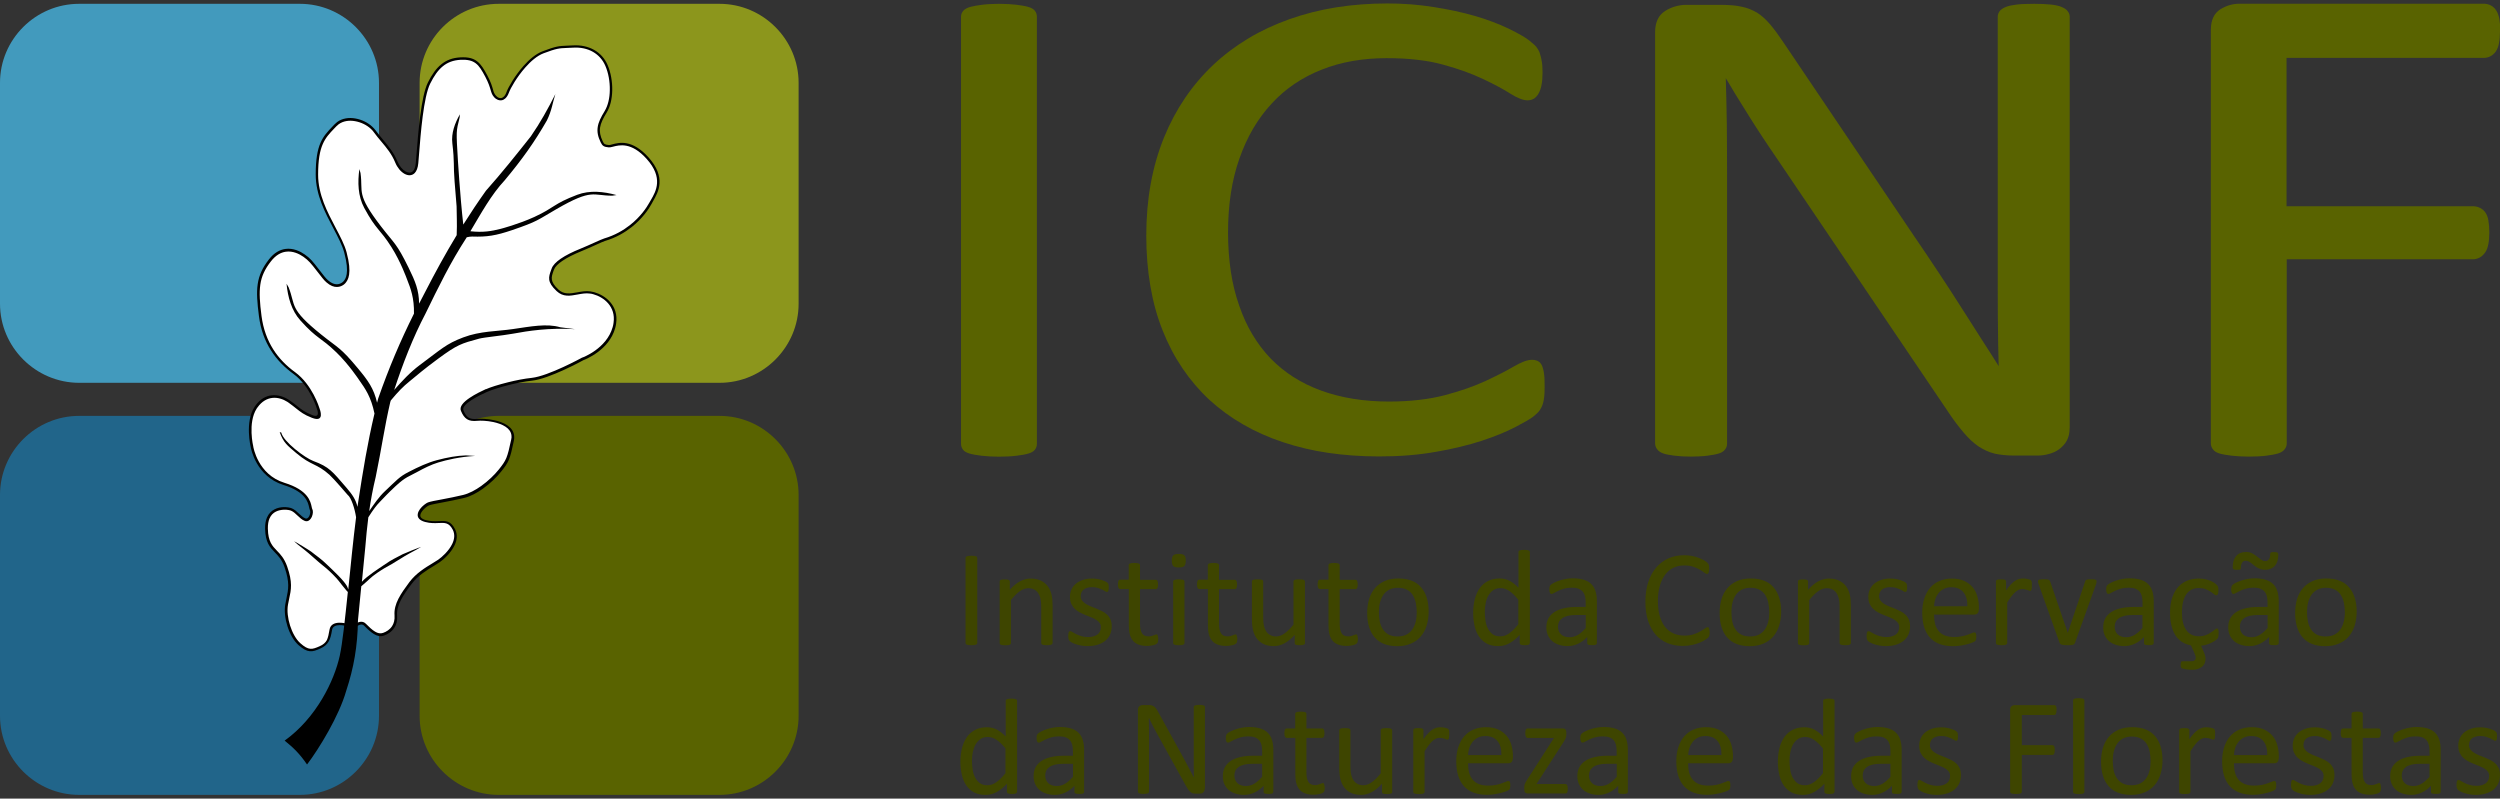 <?xml version="1.0" encoding="utf-8"?>
<!-- Generator: Adobe Illustrator 20.0.0, SVG Export Plug-In . SVG Version: 6.00 Build 0)  -->
<svg version="1.1" id="Layer_1" xmlns="http://www.w3.org/2000/svg" xmlns:xlink="http://www.w3.org/1999/xlink" x="0px" y="0px"
	 viewBox="0 0 288 92" style="enable-background:new 0 0 288 92;" xml:space="preserve">
<rect x="0" y="0" width="288" height="92" fill="#333333" stroke="none"/>
<style type="text/css">
	.st0{fill-rule:evenodd;clip-rule:evenodd;fill:#429ABD;}
	.st1{fill-rule:evenodd;clip-rule:evenodd;fill:#8C961C;}
	.st2{fill-rule:evenodd;clip-rule:evenodd;fill:#21658A;}
	.st3{fill-rule:evenodd;clip-rule:evenodd;fill:#596300;}
	.st4{fill:#596300;}
	.st5{fill-rule:evenodd;clip-rule:evenodd;fill:#FFFFFF;}
	.st6{fill-rule:evenodd;clip-rule:evenodd;}
	.st7{fill:#3E4500;}
</style>
<g>
	<path class="st0" d="M9.11,0.44h25.44c5.01,0,9.11,4.1,9.11,9.11v25.44c0,5.01-4.1,9.11-9.11,9.11H9.11C4.1,44.09,0,39.99,0,34.98
		V9.54C0,4.53,4.1,0.44,9.11,0.44z"/>
	<path class="st1" d="M57.45,0.44h25.44c5.01,0,9.11,4.1,9.11,9.11v25.44c0,5.01-4.1,9.11-9.11,9.11H57.45
		c-5.01,0-9.11-4.1-9.11-9.11V9.54C48.34,4.53,52.44,0.44,57.45,0.44z"/>
	<path class="st2" d="M9.11,47.91h25.44c5.01,0,9.11,4.1,9.11,9.11v25.44c0,5.01-4.1,9.11-9.11,9.11H9.11C4.1,91.56,0,87.47,0,82.46
		V57.02C0,52.01,4.1,47.91,9.11,47.91z"/>
	<path class="st3" d="M57.45,47.91h25.44c5.01,0,9.11,4.1,9.11,9.11v25.44c0,5.01-4.1,9.11-9.11,9.11H57.45
		c-5.01,0-9.11-4.1-9.11-9.11V57.02C48.34,52.01,52.44,47.91,57.45,47.91z"/>
	<g>
		<path class="st4" d="M288,3.59c0,0.25-0.01,0.49-0.03,0.72c-0.02,0.22-0.04,0.43-0.08,0.62l0,0c-0.03,0.2-0.08,0.38-0.14,0.54
			c-0.06,0.17-0.14,0.32-0.22,0.44l0,0c-0.09,0.13-0.19,0.24-0.29,0.33l0,0c-0.11,0.1-0.22,0.17-0.34,0.24
			c-0.12,0.06-0.24,0.11-0.37,0.14c-0.13,0.03-0.25,0.05-0.39,0.05h-22.73v17.09h21.48c0.13,0,0.25,0.01,0.38,0.04
			c0.12,0.02,0.24,0.06,0.37,0.12c0.13,0.06,0.24,0.13,0.35,0.21c0.11,0.09,0.2,0.19,0.3,0.31l0,0c0.09,0.12,0.16,0.26,0.23,0.42
			c0.06,0.15,0.11,0.32,0.14,0.52h0c0.03,0.18,0.06,0.4,0.08,0.63c0.02,0.24,0.03,0.5,0.03,0.78c0,0.26-0.01,0.5-0.03,0.72
			c-0.02,0.22-0.04,0.42-0.08,0.61c-0.04,0.19-0.08,0.36-0.14,0.52c-0.06,0.16-0.14,0.31-0.22,0.43l0,0
			c-0.09,0.13-0.19,0.24-0.29,0.34c-0.1,0.1-0.22,0.18-0.34,0.25l-0.01,0.01c-0.12,0.06-0.24,0.11-0.36,0.14v0
			c-0.13,0.04-0.26,0.06-0.39,0.06h-21.48v21.24c0,0.12-0.02,0.23-0.07,0.35c-0.04,0.11-0.1,0.22-0.18,0.31v0
			c-0.08,0.11-0.19,0.2-0.32,0.28h0c-0.13,0.08-0.28,0.14-0.46,0.2l0,0c-0.17,0.05-0.36,0.09-0.57,0.13
			c-0.21,0.04-0.45,0.07-0.71,0.11h0c-0.27,0.04-0.58,0.06-0.93,0.08c-0.34,0.02-0.72,0.03-1.12,0.03c-0.37,0-0.73-0.01-1.06-0.03
			c-0.35-0.02-0.67-0.05-0.95-0.08h0c-0.27-0.03-0.52-0.07-0.75-0.11c-0.23-0.04-0.42-0.08-0.59-0.13l0,0
			c-0.18-0.05-0.34-0.12-0.47-0.2h0c-0.13-0.08-0.24-0.17-0.31-0.28c-0.08-0.1-0.14-0.2-0.18-0.31c-0.04-0.12-0.07-0.23-0.07-0.35
			V3.43c0-0.55,0.09-1.01,0.27-1.41c0.18-0.4,0.46-0.71,0.82-0.95l0,0c0.35-0.21,0.7-0.37,1.07-0.48c0.37-0.11,0.75-0.16,1.14-0.16
			h28.18c0.13,0,0.26,0.02,0.39,0.05c0.13,0.03,0.25,0.08,0.37,0.14l0,0c0.12,0.06,0.24,0.14,0.35,0.24c0.11,0.1,0.2,0.21,0.29,0.35
			l0,0c0.08,0.13,0.16,0.28,0.22,0.46c0.06,0.17,0.11,0.35,0.14,0.55l0,0c0.03,0.2,0.06,0.41,0.08,0.64
			C287.99,3.1,288,3.34,288,3.59z"/>
		<path class="st4" d="M238.42,49.33c0,0.28-0.03,0.54-0.08,0.78c-0.06,0.24-0.14,0.47-0.26,0.68l0,0c-0.11,0.2-0.24,0.37-0.39,0.53
			c-0.14,0.16-0.31,0.31-0.49,0.44l0,0c-0.18,0.13-0.37,0.24-0.57,0.33c-0.2,0.09-0.42,0.16-0.64,0.22v0
			c-0.21,0.06-0.43,0.1-0.64,0.13c-0.22,0.03-0.44,0.04-0.66,0.04h-2.66c-0.42,0-0.82-0.02-1.2-0.06c-0.38-0.04-0.72-0.09-1.04-0.16
			l0,0c-0.32-0.08-0.64-0.19-0.95-0.33c-0.31-0.14-0.61-0.31-0.91-0.5l0,0c-0.29-0.2-0.58-0.43-0.87-0.7
			c-0.29-0.27-0.57-0.57-0.86-0.91c-0.28-0.33-0.58-0.71-0.9-1.13c-0.32-0.43-0.65-0.9-0.99-1.42l-19.75-29.22l0,0
			c-0.53-0.77-1.05-1.54-1.56-2.32c-0.53-0.8-1.05-1.61-1.56-2.43c-0.52-0.82-1.03-1.64-1.53-2.46c-0.38-0.62-0.75-1.24-1.1-1.84
			c0.02,0.73,0.05,1.48,0.06,2.23c0.02,0.97,0.05,1.96,0.06,2.96v0c0.01,0.99,0.02,1.98,0.02,2.97c0.01,1.06,0.01,2.07,0.01,2.95
			v31.01c0,0.11-0.02,0.23-0.06,0.35c-0.04,0.11-0.09,0.21-0.17,0.31l0,0c-0.08,0.11-0.19,0.2-0.31,0.28h0
			c-0.12,0.08-0.27,0.14-0.44,0.19v0c-0.15,0.05-0.34,0.09-0.55,0.13c-0.21,0.04-0.44,0.07-0.69,0.11
			c-0.26,0.04-0.56,0.06-0.89,0.08c-0.32,0.02-0.67,0.03-1.05,0.03c-0.39,0-0.74-0.01-1.07-0.03c-0.32-0.02-0.61-0.05-0.87-0.08h0
			c-0.25-0.03-0.48-0.07-0.68-0.11c-0.21-0.04-0.39-0.08-0.53-0.13v0c-0.16-0.05-0.31-0.12-0.43-0.2c-0.12-0.08-0.22-0.17-0.3-0.28
			c-0.08-0.1-0.14-0.2-0.18-0.31c-0.04-0.12-0.07-0.23-0.07-0.35V3.71c0-0.56,0.09-1.04,0.28-1.45c0.19-0.41,0.48-0.75,0.87-0.99
			c0.37-0.24,0.76-0.41,1.17-0.53c0.41-0.12,0.83-0.18,1.27-0.18h3.97c0.48,0,0.91,0.02,1.31,0.05c0.4,0.03,0.76,0.09,1.08,0.16l0,0
			c0.32,0.06,0.62,0.15,0.91,0.26c0.3,0.12,0.59,0.26,0.85,0.41c0.26,0.15,0.51,0.35,0.76,0.57c0.25,0.22,0.5,0.47,0.74,0.75l0,0
			c0.24,0.29,0.5,0.61,0.76,0.96c0.24,0.33,0.5,0.7,0.77,1.1v0l15.21,22.55l0,0c0.9,1.3,1.74,2.57,2.57,3.82l0.14,0.21
			c0.45,0.68,0.88,1.33,1.29,1.96c0.42,0.64,0.83,1.28,1.23,1.92l0,0c0.35,0.54,0.7,1.09,1.21,1.89c0.41,0.65,0.81,1.28,1.19,1.87
			c0.4,0.61,0.79,1.23,1.19,1.85c0.27,0.43,0.54,0.86,0.81,1.29c-0.02-0.82-0.04-1.66-0.06-2.51c-0.02-1.08-0.03-2.19-0.04-3.33
			c-0.01-1.13-0.01-2.24-0.01-3.33c0-1.53,0-2.37,0-3.2V1.92c0-0.12,0.02-0.23,0.06-0.34l0,0c0.04-0.1,0.09-0.2,0.16-0.3l0.01-0.01
			c0.08-0.1,0.18-0.19,0.31-0.27c0.12-0.08,0.27-0.15,0.43-0.21l0,0c0.16-0.07,0.35-0.12,0.56-0.16c0.21-0.04,0.44-0.08,0.7-0.11
			c0.25-0.03,0.54-0.05,0.88-0.06c0.34-0.01,0.71-0.02,1.11-0.02c0.71,0,1.33,0.03,1.86,0.08c0.26,0.03,0.5,0.06,0.71,0.11
			c0.22,0.04,0.4,0.1,0.56,0.17c0.16,0.07,0.3,0.14,0.41,0.21c0.12,0.08,0.22,0.17,0.29,0.27l0,0c0.08,0.1,0.14,0.2,0.18,0.3
			c0.04,0.11,0.06,0.22,0.06,0.34V49.33z"/>
		<path class="st4" d="M177.94,44.63c0,0.2,0,0.4-0.01,0.59c-0.01,0.19-0.02,0.36-0.04,0.52v0c-0.02,0.16-0.04,0.31-0.07,0.45
			c-0.03,0.14-0.06,0.28-0.11,0.4h0c-0.04,0.12-0.09,0.25-0.15,0.36v0c-0.06,0.12-0.12,0.22-0.19,0.32
			c-0.07,0.1-0.17,0.21-0.29,0.33c-0.12,0.12-0.26,0.24-0.42,0.37c-0.17,0.14-0.43,0.31-0.78,0.51c-0.35,0.2-0.78,0.43-1.28,0.7h0
			c-0.54,0.28-1.15,0.56-1.81,0.83c-0.63,0.26-1.32,0.51-2.07,0.76c-0.77,0.25-1.6,0.49-2.49,0.7c-0.89,0.22-1.82,0.41-2.82,0.58v0
			c-1,0.18-2.04,0.31-3.12,0.4c-1.1,0.09-2.25,0.13-3.43,0.13c-2.05,0-4-0.14-5.85-0.41c-1.85-0.27-3.59-0.69-5.24-1.24
			c-1.65-0.55-3.18-1.23-4.59-2.05c-1.41-0.81-2.7-1.76-3.87-2.83l0,0c-1.16-1.08-2.19-2.29-3.09-3.62
			c-0.9-1.33-1.66-2.78-2.29-4.37l0,0c-0.63-1.58-1.1-3.28-1.41-5.11c-0.31-1.81-0.47-3.75-0.47-5.8c0-2.1,0.17-4.09,0.51-5.97
			c0.34-1.88,0.85-3.65,1.52-5.31h0c0.67-1.65,1.48-3.17,2.43-4.57c0.95-1.4,2.04-2.68,3.26-3.83c1.22-1.15,2.57-2.16,4.03-3.04
			c1.46-0.88,3.04-1.61,4.74-2.22c1.7-0.6,3.49-1.06,5.37-1.36c1.88-0.3,3.85-0.45,5.91-0.45c0.91,0,1.81,0.03,2.7,0.1
			c0.88,0.07,1.76,0.17,2.62,0.31v0c0.86,0.13,1.68,0.29,2.46,0.45c0.8,0.17,1.57,0.37,2.31,0.58l0,0c0.73,0.21,1.42,0.44,2.07,0.69
			c0.65,0.24,1.26,0.5,1.83,0.78c0.57,0.28,1.06,0.53,1.45,0.76c0.4,0.23,0.71,0.43,0.93,0.61c0.22,0.18,0.4,0.33,0.55,0.47
			c0.15,0.14,0.26,0.26,0.33,0.37c0.07,0.1,0.14,0.21,0.2,0.33c0.06,0.11,0.11,0.24,0.14,0.37h0c0.04,0.13,0.08,0.27,0.12,0.43
			c0.03,0.15,0.06,0.32,0.09,0.48v0c0.03,0.18,0.05,0.37,0.06,0.58c0.01,0.21,0.02,0.43,0.02,0.67c0,0.26-0.01,0.51-0.03,0.74
			s-0.04,0.44-0.08,0.63l0,0c-0.03,0.19-0.08,0.36-0.13,0.53c-0.05,0.16-0.12,0.31-0.19,0.45l0,0c-0.07,0.13-0.15,0.25-0.24,0.35v0
			c-0.09,0.11-0.19,0.2-0.3,0.27l-0.01,0.01c-0.11,0.06-0.22,0.11-0.35,0.15c-0.13,0.03-0.26,0.05-0.4,0.05
			c-0.5,0-1.17-0.26-2.01-0.79l0,0c-0.39-0.25-0.84-0.51-1.36-0.79c-0.52-0.28-1.1-0.57-1.74-0.87l0,0
			c-0.63-0.3-1.33-0.59-2.09-0.87c-0.77-0.28-1.61-0.54-2.52-0.79c-0.9-0.25-1.89-0.44-2.97-0.56c-1.08-0.13-2.26-0.19-3.54-0.19
			c-1.38,0-2.69,0.11-3.94,0.33c-1.25,0.22-2.43,0.55-3.55,1l0,0c-1.13,0.44-2.17,0.99-3.13,1.64c-0.96,0.65-1.83,1.4-2.62,2.26l0,0
			c-0.8,0.86-1.51,1.82-2.13,2.87c-0.62,1.05-1.14,2.2-1.58,3.44v0c-0.44,1.24-0.77,2.57-0.99,3.99c-0.22,1.42-0.33,2.94-0.33,4.54
			c0,1.59,0.11,3.09,0.32,4.5c0.21,1.4,0.53,2.71,0.96,3.92l0,0c0.41,1.21,0.92,2.32,1.52,3.33c0.61,1.02,1.31,1.95,2.1,2.77
			c0.79,0.81,1.67,1.53,2.64,2.15c0.97,0.62,2.02,1.13,3.17,1.55c1.15,0.42,2.38,0.74,3.68,0.95c1.3,0.21,2.68,0.32,4.15,0.32
			c1.23,0,2.38-0.06,3.46-0.19c1.08-0.12,2.08-0.31,3-0.55c0.92-0.24,1.77-0.51,2.55-0.78c0.79-0.28,1.51-0.57,2.16-0.87
			c0.65-0.31,1.24-0.59,1.78-0.87c0.53-0.27,1-0.53,1.43-0.78l0,0c0.43-0.25,0.82-0.44,1.16-0.57c0.35-0.13,0.66-0.2,0.93-0.2
			c0.26,0,0.47,0.05,0.67,0.14c0.11,0.05,0.2,0.13,0.29,0.22l0,0c0.08,0.09,0.15,0.2,0.21,0.34l0,0.01c0.05,0.12,0.1,0.27,0.14,0.45
			c0.04,0.15,0.07,0.33,0.09,0.52h0c0.03,0.2,0.04,0.43,0.05,0.68C177.94,44.07,177.94,44.34,177.94,44.63z"/>
		<path class="st4" d="M119.45,51.13c0,0.13-0.02,0.25-0.06,0.37c-0.04,0.12-0.1,0.22-0.18,0.32c-0.08,0.1-0.19,0.19-0.32,0.26
			c-0.13,0.07-0.28,0.13-0.46,0.18l0,0c-0.17,0.05-0.36,0.09-0.58,0.13c-0.22,0.04-0.47,0.07-0.74,0.11v0
			c-0.28,0.04-0.59,0.06-0.94,0.08c-0.33,0.02-0.7,0.03-1.09,0.03c-0.37,0-0.73-0.01-1.06-0.03c-0.35-0.02-0.67-0.05-0.95-0.08h0
			c-0.27-0.03-0.52-0.07-0.75-0.11c-0.23-0.04-0.42-0.08-0.59-0.13l0,0c-0.18-0.05-0.33-0.11-0.46-0.18l0,0
			c-0.14-0.07-0.24-0.16-0.32-0.26h0c-0.08-0.1-0.14-0.21-0.18-0.32c-0.04-0.12-0.06-0.24-0.06-0.37V1.92
			c0-0.13,0.02-0.25,0.07-0.37c0.04-0.12,0.11-0.22,0.2-0.32c0.09-0.1,0.21-0.19,0.35-0.26c0.13-0.07,0.29-0.13,0.47-0.18l0,0
			c0.18-0.05,0.38-0.09,0.6-0.13c0.21-0.04,0.46-0.07,0.73-0.11c0.28-0.04,0.59-0.06,0.92-0.08c0.32-0.02,0.67-0.03,1.03-0.03
			c0.39,0,0.75,0.01,1.09,0.03c0.35,0.02,0.66,0.05,0.94,0.08v0c0.27,0.03,0.52,0.07,0.74,0.11c0.22,0.04,0.41,0.08,0.58,0.13l0,0
			c0.18,0.05,0.33,0.11,0.46,0.18c0.14,0.08,0.24,0.16,0.32,0.26c0.08,0.1,0.14,0.21,0.18,0.32c0.04,0.12,0.06,0.24,0.06,0.37V51.13
			z"/>
	</g>
	<path class="st5" d="M39.88,71.98c0,0-1.61-0.46-1.78,0.59c-0.17,1.04-0.37,1.63-1.27,2.02c-0.9,0.39-1.35,0.53-2.38-0.39
		c-1.03-0.92-1.73-3.12-1.46-4.57c0.26-1.45,0.65-2.19-0.1-4.33c-0.75-2.14-2.16-1.72-2.23-4.39c-0.06-2.67,2.34-2.44,2.9-2.2
		c0.56,0.24,0.97,0.92,1.53,1.15c0.56,0.23,0.91-0.77,0.71-1.16c-0.19-0.39,0.03-1.99-3.12-2.96C29.53,54.76,29,51.46,29,51.46
		s-0.67-2.78,0.41-4.48c1.08-1.7,2.73-1.53,3.87-0.73c1.14,0.8,1.36,1.22,2.65,1.72c1.29,0.5,0.7-0.9,0.7-0.9s-0.78-2.66-2.76-4.1
		c-1.98-1.44-3.53-3.48-3.93-6.56c-0.4-3.08-0.34-4.55,1.11-6.41c1.45-1.86,3.13-1.12,3.93-0.56c0.81,0.56,1.03,0.98,2.24,2.49
		c1.2,1.51,2.15,0.89,2.42,0.58c0.27-0.3,0.78-0.99,0.13-3.43c-0.65-2.44-3.29-5.31-3.29-8.98c0-3.68,0.93-4.38,2.13-5.66
		c1.2-1.28,3.59-0.6,4.52,0.67s1.9,2.08,2.5,3.54c0.6,1.46,2.22,2.15,2.39,0.13c0.18-2.02,0.48-7.41,1.39-9.22
		c0.91-1.8,1.89-2.72,3.61-2.82c1.72-0.1,2.22,0.57,2.99,2.02c0.77,1.45,0.55,1.82,1,2.34c0.45,0.51,1.12,0.47,1.46-0.46
		c0.34-0.93,2.17-3.91,4.09-4.63c1.83-0.69,1.86-0.57,3.46-0.66c1.6-0.09,3.14,0.59,3.83,2.19c0.69,1.59,0.74,3.98-0.11,5.35
		c-0.84,1.37-1.06,2.19-0.44,3.44c0.18,0.37,0.31,0.45,0.83,0.5c0.52,0.05,2.18-1.16,4.44,1.36c2.27,2.52,0.87,4.23,0.35,5.21
		c-0.52,0.98-2.17,3.28-5.28,4.2c-0.32,0.1-1.54,0.69-2.74,1.18c-1.6,0.66-2.96,1.44-3.22,2.2c-0.31,0.89-0.58,1.38,0.54,2.44
		c1.12,1.06,2.43,0.05,3.78,0.25c1.35,0.2,3.44,1.48,2.72,4.04c-0.72,2.57-3.58,3.6-3.58,3.6s-3.9,2.14-5.86,2.35
		c-1.96,0.21-4.47,0.95-5.22,1.3c-0.74,0.34-3.18,1.46-2.82,2.33c0.36,0.87,0.78,1.16,1.74,1.07c0.96-0.1,4.52,0.18,4.07,2.33
		c-0.46,2.15-0.57,2.4-1.44,3.5c-0.87,1.1-2.6,2.6-4.2,2.99c-1.6,0.39-3.54,0.67-4.03,0.86c-0.49,0.19-1.98,1.55-0.35,1.97
		c1.63,0.43,2.53-0.49,3.27,0.97c0.74,1.45-0.94,3.08-1.72,3.63c-0.79,0.55-2.29,1.22-3.28,2.54c-0.99,1.32-1.79,2.48-1.69,3.74
		c0.1,1.26-0.7,1.91-1.42,2.16c-0.72,0.26-1.37-0.32-2.14-1.1c-0.31-0.31-0.7-0.12-0.84-0.05C40.62,72.22,39.88,71.98,39.88,71.98z"
		/>
	<path d="M39.85,72.11c0,0-1.46-0.41-1.6,0.47c-0.09,0.54-0.18,0.96-0.38,1.3c-0.2,0.35-0.49,0.62-0.97,0.83
		c-0.47,0.21-0.82,0.35-1.21,0.31c-0.38-0.03-0.78-0.24-1.32-0.72c-0.53-0.48-0.98-1.28-1.25-2.14c-0.28-0.87-0.39-1.81-0.25-2.56
		c0.04-0.24,0.09-0.46,0.13-0.66c0.22-1.05,0.39-1.84-0.22-3.6c-0.3-0.87-0.73-1.31-1.12-1.71c-0.57-0.59-1.08-1.12-1.12-2.72
		c-0.01-0.53,0.07-0.96,0.22-1.3h0c0.2-0.46,0.51-0.75,0.86-0.93h0c0.34-0.18,0.72-0.25,1.07-0.26c0.41-0.01,0.77,0.07,0.95,0.15v0
		c0.3,0.13,0.55,0.37,0.8,0.6c0.24,0.22,0.47,0.44,0.73,0.55c0.08,0.03,0.16,0.03,0.22,0c0.05-0.03,0.1-0.07,0.15-0.13
		c0.05-0.06,0.09-0.13,0.12-0.21h0c0.09-0.22,0.11-0.48,0.04-0.62c-0.04-0.08-0.06-0.18-0.09-0.31c-0.13-0.59-0.38-1.78-2.95-2.58
		c-3.14-0.97-3.75-4.18-3.78-4.38h0c0-0.01-0.69-2.84,0.43-4.59h0c0.03-0.05,0.07-0.1,0.1-0.15c0.55-0.78,1.22-1.14,1.9-1.21
		c0.68-0.07,1.36,0.14,1.93,0.5h0c0.05,0.03,0.09,0.06,0.14,0.09c0.36,0.25,0.63,0.47,0.86,0.65c0.51,0.41,0.89,0.71,1.76,1.05
		c0.98,0.38,0.51-0.72,0.51-0.72l0-0.01c0-0.01-0.77-2.61-2.7-4.02c-1-0.73-1.9-1.61-2.59-2.71c-0.7-1.09-1.19-2.39-1.39-3.95
		c-0.2-1.55-0.29-2.7-0.14-3.7c0.15-1.01,0.54-1.86,1.28-2.82c0.61-0.79,1.27-1.13,1.9-1.22c0.91-0.13,1.73,0.28,2.23,0.63
		c0.65,0.45,0.93,0.81,1.61,1.69c0.19,0.24,0.4,0.52,0.65,0.83c0.15,0.19,0.29,0.34,0.43,0.46v0c0.39,0.35,0.74,0.46,1.02,0.46
		c0.27,0,0.49-0.12,0.64-0.23c0.05-0.04,0.09-0.08,0.12-0.11h0c0.12-0.14,0.3-0.36,0.37-0.84c0.08-0.5,0.04-1.26-0.28-2.46
		c-0.23-0.87-0.73-1.81-1.26-2.82c-0.95-1.8-2.03-3.83-2.03-6.2c0-3.48,0.82-4.35,1.93-5.51l0,0l0.24-0.25l0,0
		c0.1-0.1,0.2-0.19,0.3-0.27c0.59-0.44,1.36-0.54,2.1-0.41c0.74,0.13,1.46,0.48,1.97,0.97c0.13,0.12,0.25,0.26,0.36,0.4
		c0.29,0.39,0.58,0.75,0.87,1.09c0.63,0.76,1.22,1.46,1.64,2.48c0.22,0.53,0.57,0.95,0.94,1.16c0.16,0.09,0.33,0.14,0.47,0.14
		c0.14,0,0.27-0.06,0.38-0.17l0,0c0.17-0.17,0.29-0.48,0.33-0.96c0.02-0.28,0.05-0.6,0.08-0.96c0.19-2.43,0.52-6.71,1.32-8.3
		c0.46-0.92,0.95-1.62,1.54-2.09c0.6-0.49,1.3-0.75,2.19-0.8c0.9-0.05,1.48,0.1,1.94,0.46c0.46,0.35,0.78,0.89,1.18,1.64v0
		c0.41,0.77,0.54,1.24,0.64,1.59c0.08,0.3,0.14,0.5,0.34,0.72c0.1,0.12,0.22,0.2,0.34,0.25c0.09,0.03,0.18,0.04,0.27,0.03h0
		c0.09-0.02,0.18-0.06,0.27-0.14c0.13-0.11,0.25-0.29,0.34-0.55c0.21-0.57,0.96-1.88,1.95-3c0.66-0.75,1.43-1.41,2.23-1.71
		c1.55-0.58,1.83-0.6,2.82-0.64c0.19-0.01,0.41-0.02,0.68-0.03c0.86-0.05,1.71,0.12,2.43,0.53c0.66,0.38,1.2,0.95,1.54,1.74
		c0.36,0.84,0.55,1.9,0.53,2.91c-0.02,0.96-0.22,1.88-0.65,2.57c-0.41,0.67-0.67,1.2-0.75,1.71c-0.08,0.5,0.02,1,0.31,1.6
		c0.08,0.16,0.14,0.26,0.23,0.31c0.1,0.06,0.25,0.09,0.48,0.11c0.08,0.01,0.21-0.03,0.39-0.08c0.79-0.21,2.27-0.6,4.15,1.48
		c2.11,2.35,1.14,4.02,0.54,5.07h0c-0.06,0.1-0.12,0.2-0.17,0.31h0c-0.32,0.6-1.06,1.69-2.28,2.66c-0.81,0.64-1.83,1.24-3.09,1.61
		c-0.16,0.05-0.56,0.23-1.07,0.46c-0.48,0.22-1.07,0.48-1.65,0.72c-0.85,0.35-1.63,0.73-2.21,1.13c-0.48,0.33-0.82,0.67-0.94,0.99v0
		l-0.06,0.16c-0.26,0.74-0.42,1.2,0.56,2.13c0.65,0.61,1.39,0.47,2.17,0.33c0.5-0.09,1.01-0.19,1.53-0.11
		c0.13,0.02,0.28,0.05,0.43,0.09h0c0.63,0.18,1.34,0.55,1.85,1.15c0.52,0.6,0.83,1.41,0.68,2.46c-0.02,0.17-0.06,0.34-0.11,0.53
		c-0.71,2.55-3.46,3.62-3.66,3.69c-0.17,0.1-3.96,2.16-5.91,2.36c-0.84,0.09-1.8,0.28-2.66,0.5c-1.12,0.28-2.1,0.6-2.51,0.79
		l-0.03,0.01c-0.75,0.34-3.02,1.4-2.71,2.13c0.17,0.41,0.35,0.68,0.59,0.83c0.24,0.15,0.56,0.19,1,0.15
		c0.38-0.04,1.16-0.02,1.95,0.15c0.54,0.11,1.08,0.3,1.5,0.58c0.44,0.29,0.75,0.69,0.8,1.22c0.02,0.17,0.01,0.36-0.03,0.56
		c-0.23,1.09-0.37,1.69-0.57,2.17c-0.2,0.49-0.45,0.83-0.9,1.39c-0.49,0.62-1.25,1.36-2.1,1.97c-0.69,0.49-1.45,0.9-2.18,1.07
		c-0.8,0.19-1.67,0.36-2.41,0.5c-0.75,0.14-1.37,0.26-1.61,0.35c-0.19,0.07-0.56,0.35-0.8,0.67c-0.1,0.14-0.18,0.28-0.2,0.42
		c-0.02,0.12,0,0.23,0.09,0.33l0,0c0.1,0.11,0.27,0.21,0.54,0.28c0.58,0.15,1.07,0.13,1.49,0.11c0.79-0.04,1.36-0.07,1.87,0.93
		c0.32,0.63,0.23,1.28-0.06,1.87c-0.41,0.86-1.23,1.61-1.71,1.94c-0.19,0.13-0.43,0.27-0.68,0.43c-0.79,0.48-1.83,1.1-2.56,2.08
		c-0.49,0.65-0.93,1.27-1.24,1.87c-0.3,0.59-0.47,1.17-0.42,1.77c0.05,0.59-0.09,1.05-0.33,1.41c-0.3,0.46-0.76,0.74-1.18,0.89
		c-0.4,0.14-0.79,0.06-1.17-0.18c-0.36-0.22-0.73-0.56-1.12-0.96c-0.12-0.12-0.25-0.14-0.37-0.13c-0.13,0.01-0.24,0.07-0.3,0.1
		C40.68,72.35,39.94,72.14,39.85,72.11L39.85,72.11z M37.96,72.54c0.2-1.2,1.95-0.7,1.95-0.7l0.01,0c0,0,0.68,0.23,1.2-0.07
		c0.08-0.04,0.23-0.12,0.41-0.14c0.19-0.02,0.41,0.02,0.6,0.21c0.38,0.38,0.73,0.72,1.07,0.92h0c0.31,0.19,0.62,0.26,0.93,0.15
		c0.38-0.13,0.78-0.38,1.04-0.78c0.2-0.31,0.32-0.72,0.28-1.24c-0.05-0.66,0.13-1.29,0.45-1.92c0.32-0.62,0.77-1.25,1.27-1.92
		c0.77-1.02,1.83-1.66,2.64-2.15c0.25-0.15,0.48-0.29,0.67-0.42c0.46-0.32,1.23-1.02,1.62-1.83c0.25-0.52,0.33-1.09,0.06-1.62
		c-0.43-0.84-0.92-0.81-1.61-0.78c-0.44,0.02-0.95,0.05-1.58-0.12c-0.33-0.09-0.56-0.22-0.69-0.37c-0.15-0.17-0.19-0.37-0.15-0.57
		c0.03-0.18,0.13-0.37,0.25-0.54c0.27-0.37,0.7-0.68,0.92-0.77c0.26-0.1,0.89-0.22,1.66-0.36c0.74-0.14,1.61-0.31,2.39-0.5
		c0.69-0.17,1.42-0.56,2.08-1.03c0.83-0.59,1.56-1.31,2.04-1.91c0.43-0.54,0.67-0.87,0.86-1.32c0.19-0.46,0.33-1.05,0.56-2.12v0
		c0.04-0.17,0.05-0.33,0.03-0.47c-0.04-0.43-0.31-0.77-0.68-1.01c-0.39-0.26-0.9-0.43-1.4-0.54c-0.75-0.16-1.5-0.18-1.86-0.14
		c-0.51,0.05-0.88,0-1.18-0.19c-0.3-0.19-0.51-0.5-0.7-0.96c-0.41-0.98,2.05-2.12,2.86-2.5L56,44.83c0.43-0.2,1.42-0.52,2.56-0.8
		c0.88-0.22,1.84-0.41,2.7-0.5c1.93-0.21,5.8-2.33,5.81-2.34l0.01,0l0.01,0c0.01,0,2.79-1.01,3.49-3.51
		c0.05-0.17,0.08-0.33,0.1-0.49c0.14-0.95-0.15-1.69-0.61-2.23c-0.47-0.55-1.13-0.9-1.71-1.06v0c-0.13-0.04-0.26-0.07-0.39-0.08
		c-0.48-0.07-0.97,0.02-1.44,0.11c-0.85,0.16-1.66,0.31-2.41-0.4c-1.12-1.06-0.93-1.59-0.63-2.43l0.06-0.16h0
		c0.13-0.38,0.51-0.76,1.04-1.13c0.6-0.41,1.39-0.8,2.26-1.15c0.57-0.23,1.16-0.5,1.65-0.72c0.52-0.23,0.93-0.42,1.11-0.47
		c1.22-0.36,2.21-0.94,2.99-1.56c1.19-0.94,1.9-2,2.21-2.57h0c0.04-0.08,0.11-0.2,0.18-0.31v0c0.57-0.98,1.47-2.54-0.5-4.73
		c-1.76-1.96-3.14-1.59-3.87-1.4c-0.2,0.05-0.36,0.09-0.48,0.08c-0.28-0.03-0.46-0.06-0.6-0.15h0c-0.15-0.09-0.24-0.22-0.34-0.43
		c-0.32-0.66-0.43-1.2-0.34-1.77c0.08-0.55,0.36-1.12,0.79-1.82c0.39-0.64,0.59-1.51,0.6-2.42c0.02-0.98-0.16-1.99-0.51-2.8
		c-0.31-0.73-0.82-1.26-1.42-1.61c-0.66-0.38-1.46-0.54-2.27-0.49c-0.26,0.01-0.49,0.02-0.69,0.03c-0.96,0.04-1.23,0.05-2.74,0.62
		c-0.74,0.28-1.48,0.92-2.11,1.64c-0.96,1.09-1.69,2.36-1.89,2.91c-0.11,0.3-0.26,0.52-0.42,0.66l0,0c-0.13,0.11-0.26,0.18-0.4,0.2
		c-0.14,0.03-0.29,0.01-0.43-0.04c-0.16-0.06-0.32-0.17-0.45-0.32c-0.24-0.27-0.3-0.5-0.4-0.83c-0.1-0.34-0.23-0.79-0.62-1.53h0
		c-0.38-0.71-0.68-1.23-1.1-1.54c-0.41-0.31-0.93-0.44-1.75-0.4c-0.83,0.05-1.48,0.29-2.03,0.74c-0.56,0.45-1.02,1.12-1.46,2
		c-0.77,1.54-1.1,5.78-1.29,8.2c-0.03,0.38-0.06,0.72-0.08,0.97c-0.05,0.54-0.2,0.91-0.41,1.13c-0.16,0.17-0.36,0.25-0.57,0.26
		c-0.2,0.01-0.42-0.06-0.62-0.17h0c-0.42-0.24-0.82-0.71-1.06-1.3c-0.4-0.98-0.98-1.67-1.6-2.41c-0.29-0.34-0.59-0.7-0.88-1.1
		c-0.09-0.13-0.2-0.25-0.32-0.36c-0.48-0.45-1.14-0.77-1.83-0.89c-0.67-0.12-1.36-0.03-1.89,0.36c-0.09,0.07-0.18,0.15-0.27,0.24h0
		l-0.24,0.25v0c-1.06,1.11-1.85,1.94-1.85,5.31c0,2.3,1.06,4.3,1.99,6.07c0.54,1.03,1.05,1.98,1.29,2.88
		c0.33,1.24,0.37,2.04,0.29,2.57c-0.08,0.55-0.3,0.82-0.44,0.99h0c-0.04,0.04-0.09,0.09-0.15,0.14c-0.18,0.14-0.46,0.29-0.81,0.29
		c-0.34,0.01-0.76-0.13-1.21-0.53v0c-0.15-0.13-0.31-0.3-0.46-0.49c-0.27-0.34-0.48-0.6-0.65-0.83c-0.66-0.85-0.94-1.2-1.55-1.63
		c-0.46-0.32-1.21-0.7-2.03-0.58c-0.56,0.08-1.15,0.39-1.71,1.11c-0.71,0.91-1.08,1.72-1.22,2.68c-0.14,0.97-0.06,2.1,0.14,3.62
		c0.2,1.52,0.68,2.78,1.35,3.84c0.67,1.06,1.54,1.92,2.52,2.63c1.97,1.44,2.77,4.04,2.81,4.17c0.03,0.08,0.68,1.69-0.88,1.08
		c-0.91-0.35-1.3-0.67-1.83-1.09c-0.24-0.19-0.5-0.4-0.85-0.65c-0.04-0.03-0.09-0.06-0.13-0.09c-0.52-0.33-1.14-0.53-1.75-0.46
		c-0.6,0.07-1.2,0.39-1.7,1.09l0,0c-0.03,0.04-0.06,0.09-0.1,0.14h0c-1.05,1.65-0.39,4.36-0.39,4.37l0,0.01
		c0,0.01,0.51,3.22,3.59,4.17c2.73,0.84,3.01,2.15,3.14,2.79c0.02,0.11,0.04,0.2,0.07,0.24c0.11,0.21,0.08,0.56-0.04,0.85l0,0
		c-0.04,0.1-0.1,0.2-0.16,0.28c-0.07,0.09-0.15,0.16-0.24,0.21c-0.13,0.07-0.29,0.08-0.45,0.01c-0.31-0.12-0.56-0.37-0.82-0.61
		c-0.23-0.22-0.46-0.44-0.72-0.55h0c-0.15-0.07-0.47-0.13-0.83-0.12c-0.3,0.01-0.64,0.07-0.94,0.22v0c-0.3,0.15-0.56,0.4-0.73,0.79
		v0c-0.13,0.3-0.2,0.69-0.19,1.18c0.03,1.49,0.51,1.98,1.04,2.53c0.41,0.42,0.85,0.88,1.18,1.81c0.64,1.83,0.47,2.66,0.23,3.75
		c-0.04,0.21-0.09,0.42-0.13,0.65c-0.13,0.7-0.02,1.6,0.24,2.42c0.26,0.82,0.68,1.58,1.17,2.02c0.49,0.44,0.83,0.62,1.16,0.65
		c0.32,0.03,0.64-0.1,1.07-0.29c0.42-0.18,0.67-0.41,0.84-0.71C37.79,73.44,37.88,73.05,37.96,72.54z"/>
	<path class="st6" d="M47.97,63.32c-1.31,0.7-1.39,0.77-2.82,1.65c-0.64,0.35-1.08,0.6-1.72,1.04c-0.84,0.59-0.8,0.68-1.8,1.52
		l-0.01,0.01c-0.12,1.29-0.24,2.57-0.38,3.9c-0.05,3.02-0.48,5.49-1.36,8.15c-0.81,2.87-3.13,6.67-4.51,8.48
		c-0.83-1.22-1.57-1.94-2.58-2.75c3.65-2.62,5.71-6.87,6.35-9.78c0.31-1.4,0.6-4.17,0.93-7.34c-0.05-0.04-0.11-0.11-0.2-0.22
		c-0.84-1-0.79-1.07-1.52-1.8c-0.55-0.55-0.94-0.87-1.51-1.32c-1.27-1.11-1.33-1.19-2.5-2.1c-0.17-0.13-0.33-0.29-0.46-0.41
		c0.07,0.01,1.81,1.07,1.97,1.2c0.74,0.6,1.04,0.73,1.91,1.58c0.43,0.42,2.04,1.87,2.28,2.55c0.03,0.08,0.06,0.16,0.08,0.23
		l0.02-0.21c0.27-2.65,0.55-5.54,0.88-8.11c-0.15-0.99-0.54-2.25-0.98-2.59c-0.03-0.03-1.58-1.85-2.08-2.3
		c-1.52-1.36-2.07-1.01-3.85-2.52c-1.01-0.86-1.46-1.18-1.89-2.4l0.18,0.05c0.23,1.04,2.74,2.93,3.7,3.28
		c1.84,0.68,2.18,1.19,3.79,3.05c0.71,0.82,1.1,1.4,1.29,2.23c0.03-0.23,0.06-0.45,0.1-0.67c0.54-3.51,1.05-6.64,1.86-10.08
		c-0.39-1.9-1.04-2.84-1.78-3.88c-0.03-0.04-1.15-1.75-2.6-3.16c-1.88-1.82-2.16-1.47-4.15-3.68c-1.04-1.15-1.45-2.7-1.6-4.23
		l0.24,0.41c0.84,2.12,0.01,2.43,3.77,5.45c1.98,1.59,2.17,1.43,4.2,3.87c1.2,1.44,1.84,2.33,2.22,3.97
		c0.04-0.15,0.08-0.31,0.12-0.46c1.25-3.58,2.57-6.67,4.13-9.8c0.03-1.81-0.36-2.84-0.81-3.98c-0.02-0.05-0.7-1.96-1.77-3.66
		c-1.39-2.2-1.74-1.93-3.15-4.54c-0.73-1.36-0.77-2.95-0.56-4.47l0.13,0.45c0.32,2.25-0.56,2.35,2.37,6.16
		c1.54,2,1.77,1.9,3.16,4.73c0.79,1.61,1.2,2.6,1.22,4.16c0.21-0.41,0.43-0.83,0.65-1.25c1.2-2.34,2.39-4.51,3.68-6.64
		c0.06-1.48-0.01-2.31-0.01-3.32c0-0.04-0.1-1.33-0.23-2.84c-0.16-1.98,0.01-2.16-0.26-4.42c-0.14-1.18,0.29-2.32,0.87-3.34
		l-0.03,0.36c-0.41,1.69-0.41,1.43-0.19,5.08c0.12,1.9,0.15,2.13,0.34,4.54c0.1,1.23,0.18,1.86,0.27,2.72
		c0.81-1.29,1.67-2.58,2.61-3.9c1.8-2.02,3.49-4.14,5.17-6.26c1.1-1.59,1.97-3.17,2.83-4.87c-0.33,1.01-0.4,1.87-0.98,3.04
		c-1.43,2.49-2.84,4.47-4.85,6.88c-1.58,1.69-2.74,3.84-3.96,5.88c1.46,0.16,2.43-0.01,3.49-0.28c0.05-0.01,2.04-0.53,3.88-1.37
		c2.38-1.1,2.15-1.49,4.93-2.55c1.45-0.55,3.04-0.38,4.53,0.03l-0.47,0.07c-2.28,0.02-2.27-0.87-6.45,1.55
		c-2.2,1.27-2.14,1.41-5.14,2.43c-1.81,0.61-2.86,0.79-4.56,0.73c-0.14,0-0.4,0.02-0.63,0.08l-0.03,0.05
		c-1.87,2.88-3.23,5.68-4.72,8.74c-1.46,2.77-2.65,5.87-3.61,8.8c0.89-1.01,1.81-2.02,2.95-2.87c2.45-1.81,3.01-2.43,5-3.18
		c1.99-0.75,3.87-0.69,5.71-0.96c2.08-0.3,3.92-0.67,5.47-0.21l1.72,0.22c-3.09-0.18-5.43,0.2-7.17,0.52
		c-1.34,0.24-3.27,0.41-3.89,0.57c-2.07,0.56-2.52,0.69-4.71,2.3c-1.77,1.31-2.27,1.77-3.3,2.61c-0.77,0.62-1.31,1.18-2.17,2.21
		l-0.06,0.18c-0.68,2.93-1.01,5.39-1.68,8.63c-0.33,1.37-0.57,2.67-0.75,3.94l0,0c0.55-0.79,1.09-1.62,1.84-2.32
		c1.32-1.23,1.6-1.63,2.72-2.2c1.12-0.58,2.18-1.07,3.24-1.35c1.2-0.32,2.32-0.52,3.34-0.55l1.07,0.06
		c-1.83,0.11-3.27,0.46-4.27,0.76c-0.77,0.23-1.69,0.69-2.3,1.03c-1.1,0.61-1.42,0.6-2.6,1.69c-0.95,0.89-1.21,1.19-1.76,1.76
		c-0.48,0.49-0.79,0.91-1.38,1.83c-0.15,1.15-0.25,2.28-0.35,3.45c-0.14,1.35-0.27,2.67-0.39,3.98c0.55-0.64,2.09-1.62,2.54-1.93
		c1-0.7,1.32-0.78,2.15-1.24c0.18-0.1,2.07-0.85,2.14-0.85C48.34,63.09,48.16,63.22,47.97,63.32z"/>
	<path class="st7" d="M112.58,74.07c0,0.04-0.01,0.08-0.03,0.11c-0.02,0.03-0.06,0.06-0.11,0.08c-0.05,0.02-0.12,0.03-0.21,0.05
		c-0.09,0.01-0.19,0.02-0.33,0.02c-0.13,0-0.23-0.01-0.32-0.02c-0.09-0.01-0.16-0.03-0.21-0.05c-0.05-0.02-0.09-0.04-0.11-0.08
		c-0.02-0.03-0.03-0.07-0.03-0.11v-9.79c0-0.04,0.01-0.08,0.03-0.11c0.02-0.03,0.06-0.06,0.12-0.08c0.06-0.02,0.13-0.03,0.21-0.05
		c0.09-0.01,0.19-0.02,0.31-0.02c0.13,0,0.24,0.01,0.33,0.02c0.09,0.01,0.16,0.03,0.21,0.05c0.05,0.02,0.09,0.04,0.11,0.08
		c0.02,0.03,0.03,0.07,0.03,0.11V74.07L112.58,74.07z M225.9,89.29c0,0.36-0.07,0.69-0.2,0.97c-0.13,0.28-0.33,0.52-0.57,0.72
		c-0.24,0.19-0.54,0.34-0.88,0.44c-0.34,0.1-0.72,0.15-1.13,0.15c-0.25,0-0.49-0.02-0.72-0.06c-0.23-0.04-0.43-0.09-0.61-0.15
		c-0.18-0.06-0.34-0.12-0.46-0.19c-0.12-0.07-0.22-0.13-0.27-0.18c-0.06-0.05-0.1-0.13-0.13-0.22c-0.03-0.09-0.04-0.22-0.04-0.39
		c0-0.1,0.01-0.18,0.02-0.25c0.01-0.07,0.02-0.12,0.04-0.16c0.02-0.04,0.04-0.07,0.07-0.09c0.03-0.02,0.06-0.03,0.1-0.03
		c0.06,0,0.15,0.03,0.26,0.11c0.11,0.07,0.25,0.15,0.42,0.23c0.16,0.08,0.36,0.16,0.59,0.23c0.23,0.07,0.49,0.11,0.78,0.11
		c0.22,0,0.42-0.02,0.6-0.07c0.18-0.05,0.33-0.12,0.47-0.21c0.13-0.09,0.23-0.21,0.3-0.35c0.07-0.14,0.11-0.31,0.11-0.51
		c0-0.2-0.05-0.37-0.15-0.5c-0.1-0.14-0.24-0.26-0.41-0.36c-0.17-0.1-0.36-0.2-0.57-0.28c-0.21-0.08-0.43-0.17-0.65-0.26
		c-0.22-0.09-0.44-0.19-0.65-0.3c-0.21-0.11-0.4-0.25-0.57-0.41c-0.17-0.16-0.3-0.36-0.41-0.58c-0.1-0.23-0.15-0.49-0.15-0.81
		c0-0.28,0.05-0.54,0.16-0.8c0.11-0.26,0.27-0.48,0.48-0.67c0.21-0.19,0.48-0.34,0.81-0.46c0.32-0.12,0.7-0.17,1.13-0.17
		c0.19,0,0.38,0.02,0.57,0.05c0.19,0.03,0.36,0.07,0.51,0.12c0.15,0.05,0.28,0.1,0.39,0.15c0.11,0.05,0.19,0.1,0.24,0.15
		c0.05,0.04,0.09,0.08,0.11,0.11c0.02,0.03,0.03,0.07,0.04,0.11c0.01,0.04,0.01,0.09,0.02,0.15c0.01,0.06,0.01,0.13,0.01,0.21
		c0,0.09-0.01,0.17-0.01,0.23c-0.01,0.07-0.02,0.12-0.04,0.16c-0.02,0.04-0.04,0.07-0.07,0.09c-0.03,0.02-0.06,0.03-0.09,0.03
		c-0.05,0-0.12-0.03-0.21-0.09c-0.09-0.06-0.2-0.12-0.34-0.19c-0.14-0.06-0.31-0.13-0.5-0.19c-0.19-0.06-0.41-0.09-0.66-0.09
		c-0.22,0-0.41,0.02-0.58,0.08c-0.17,0.05-0.31,0.12-0.41,0.21c-0.11,0.09-0.19,0.2-0.24,0.33c-0.05,0.13-0.08,0.26-0.08,0.41
		c0,0.2,0.05,0.38,0.16,0.52c0.1,0.14,0.24,0.26,0.41,0.37c0.17,0.1,0.36,0.2,0.57,0.29c0.22,0.08,0.44,0.17,0.66,0.26
		c0.22,0.09,0.44,0.19,0.66,0.3c0.22,0.11,0.41,0.24,0.58,0.4c0.17,0.16,0.3,0.35,0.4,0.57C225.85,88.72,225.9,88.98,225.9,89.29
		L225.9,89.29z M236.91,81.8c0,0.1-0.01,0.19-0.02,0.26c-0.01,0.08-0.03,0.13-0.05,0.18c-0.03,0.05-0.06,0.08-0.09,0.1
		c-0.03,0.02-0.07,0.03-0.11,0.03h-3.73v3.47h3.53c0.04,0,0.07,0.01,0.11,0.03c0.03,0.02,0.06,0.05,0.09,0.09
		c0.02,0.04,0.04,0.1,0.05,0.17c0.01,0.07,0.02,0.16,0.02,0.27c0,0.1-0.01,0.19-0.02,0.26c-0.01,0.07-0.03,0.13-0.05,0.17
		c-0.03,0.05-0.06,0.08-0.09,0.11c-0.03,0.02-0.07,0.03-0.11,0.03h-3.53v4.25c0,0.03-0.01,0.07-0.03,0.1
		c-0.02,0.03-0.06,0.06-0.11,0.08c-0.05,0.02-0.12,0.03-0.2,0.05c-0.08,0.01-0.19,0.02-0.33,0.02c-0.13,0-0.23-0.01-0.32-0.02
		c-0.09-0.01-0.16-0.03-0.21-0.05c-0.05-0.02-0.09-0.05-0.11-0.08c-0.02-0.03-0.03-0.07-0.03-0.1v-9.44c0-0.2,0.05-0.35,0.16-0.43
		c0.11-0.08,0.22-0.12,0.34-0.12h4.59c0.04,0,0.07,0.01,0.11,0.03c0.03,0.02,0.06,0.05,0.09,0.1c0.02,0.05,0.04,0.11,0.05,0.19
		C236.91,81.61,236.91,81.7,236.91,81.8L236.91,81.8z M240.12,91.22c0,0.04-0.01,0.08-0.03,0.11c-0.02,0.03-0.06,0.05-0.1,0.08
		c-0.05,0.02-0.11,0.04-0.2,0.05c-0.09,0.01-0.19,0.02-0.33,0.02c-0.12,0-0.23-0.01-0.31-0.02c-0.08-0.01-0.15-0.03-0.2-0.05
		c-0.05-0.02-0.09-0.05-0.1-0.08c-0.02-0.03-0.03-0.06-0.03-0.11V80.69c0-0.04,0.01-0.08,0.03-0.11c0.02-0.03,0.05-0.06,0.1-0.08
		c0.05-0.02,0.12-0.03,0.2-0.05c0.09-0.01,0.19-0.02,0.31-0.02c0.13,0,0.24,0.01,0.33,0.02c0.08,0.01,0.15,0.03,0.2,0.05
		c0.05,0.02,0.08,0.05,0.1,0.08c0.02,0.03,0.03,0.07,0.03,0.11V91.22L240.12,91.22z M249.12,87.59c0,0.58-0.08,1.11-0.23,1.6
		c-0.15,0.49-0.38,0.91-0.68,1.26c-0.3,0.35-0.68,0.63-1.13,0.82c-0.45,0.2-0.98,0.3-1.58,0.3c-0.58,0-1.09-0.09-1.52-0.26
		c-0.43-0.17-0.8-0.42-1.08-0.76c-0.29-0.33-0.5-0.73-0.65-1.21c-0.14-0.47-0.21-1.01-0.21-1.61c0-0.58,0.08-1.11,0.22-1.59
		c0.15-0.49,0.38-0.91,0.68-1.26c0.3-0.35,0.68-0.62,1.13-0.82c0.45-0.2,0.98-0.29,1.58-0.29c0.58,0,1.09,0.09,1.52,0.26
		c0.43,0.17,0.8,0.42,1.08,0.76c0.29,0.33,0.51,0.73,0.65,1.2C249.05,86.47,249.12,87,249.12,87.59L249.12,87.59z M247.75,87.68
		c0-0.38-0.04-0.74-0.11-1.09c-0.07-0.34-0.19-0.64-0.35-0.9c-0.16-0.26-0.38-0.46-0.66-0.61c-0.28-0.15-0.63-0.23-1.04-0.23
		c-0.38,0-0.71,0.07-0.99,0.21c-0.27,0.13-0.5,0.33-0.68,0.58c-0.18,0.25-0.31,0.55-0.4,0.89c-0.09,0.34-0.13,0.71-0.13,1.12
		c0,0.39,0.04,0.75,0.1,1.09c0.07,0.34,0.19,0.64,0.36,0.89c0.16,0.26,0.39,0.46,0.66,0.61c0.28,0.15,0.63,0.22,1.04,0.22
		c0.38,0,0.71-0.07,0.98-0.2c0.28-0.14,0.51-0.33,0.69-0.58c0.18-0.24,0.31-0.54,0.4-0.88C247.71,88.46,247.75,88.09,247.75,87.68
		L247.75,87.68z M255.18,84.59c0,0.12,0,0.21-0.01,0.29c-0.01,0.08-0.02,0.14-0.03,0.19c-0.02,0.05-0.04,0.08-0.06,0.1
		c-0.02,0.02-0.06,0.04-0.1,0.04c-0.04,0-0.09-0.01-0.15-0.04c-0.06-0.02-0.13-0.05-0.2-0.07c-0.08-0.02-0.16-0.05-0.26-0.07
		c-0.1-0.02-0.2-0.03-0.31-0.03c-0.13,0-0.26,0.03-0.38,0.08c-0.13,0.05-0.26,0.14-0.4,0.26c-0.14,0.12-0.28,0.28-0.44,0.48
		c-0.15,0.2-0.32,0.44-0.5,0.73v4.67c0,0.04-0.01,0.08-0.03,0.11c-0.02,0.03-0.06,0.05-0.1,0.08c-0.05,0.02-0.11,0.04-0.2,0.05
		c-0.09,0.01-0.19,0.02-0.33,0.02c-0.12,0-0.23-0.01-0.31-0.02c-0.08-0.01-0.15-0.03-0.2-0.05c-0.05-0.02-0.09-0.05-0.1-0.08
		c-0.02-0.03-0.03-0.06-0.03-0.11v-7.09c0-0.04,0.01-0.08,0.02-0.11c0.02-0.03,0.05-0.05,0.09-0.08c0.05-0.02,0.11-0.04,0.18-0.05
		c0.07-0.01,0.17-0.01,0.29-0.01c0.12,0,0.21,0.01,0.29,0.01c0.08,0.01,0.13,0.02,0.18,0.05c0.04,0.02,0.07,0.05,0.09,0.08
		c0.02,0.03,0.03,0.06,0.03,0.11v1.03c0.19-0.29,0.38-0.52,0.55-0.69c0.17-0.18,0.33-0.32,0.49-0.42c0.15-0.1,0.3-0.17,0.45-0.21
		c0.15-0.04,0.3-0.06,0.45-0.06c0.07,0,0.15,0.01,0.23,0.01c0.09,0.01,0.18,0.02,0.27,0.04c0.09,0.02,0.18,0.04,0.26,0.07
		c0.08,0.03,0.13,0.05,0.16,0.08c0.03,0.03,0.05,0.05,0.06,0.08c0.01,0.02,0.02,0.05,0.03,0.09c0.01,0.04,0.01,0.09,0.02,0.16
		C255.18,84.37,255.18,84.47,255.18,84.59L255.18,84.59z M262.5,87.36c0,0.2-0.05,0.35-0.15,0.44c-0.1,0.09-0.22,0.13-0.35,0.13
		h-4.65c0,0.4,0.04,0.75,0.12,1.06c0.08,0.31,0.21,0.58,0.4,0.81c0.18,0.23,0.42,0.4,0.72,0.52c0.3,0.12,0.65,0.18,1.08,0.18
		c0.34,0,0.63-0.03,0.9-0.08c0.26-0.05,0.49-0.12,0.68-0.19c0.19-0.07,0.35-0.13,0.47-0.18c0.12-0.06,0.21-0.08,0.28-0.08
		c0.03,0,0.07,0.01,0.1,0.03c0.03,0.02,0.05,0.05,0.07,0.08c0.02,0.04,0.03,0.09,0.04,0.15c0.01,0.06,0.01,0.15,0.01,0.24
		c0,0.07,0,0.13-0.01,0.18c-0.01,0.05-0.01,0.09-0.02,0.13c-0.01,0.04-0.02,0.08-0.04,0.11c-0.02,0.03-0.04,0.06-0.07,0.09
		c-0.03,0.03-0.12,0.08-0.26,0.14c-0.14,0.06-0.33,0.13-0.55,0.19c-0.23,0.06-0.49,0.12-0.78,0.17c-0.3,0.05-0.61,0.08-0.95,0.08
		c-0.58,0-1.09-0.08-1.53-0.24c-0.44-0.16-0.81-0.41-1.11-0.73c-0.3-0.32-0.52-0.72-0.68-1.2c-0.15-0.48-0.23-1.05-0.23-1.69
		c0-0.61,0.08-1.16,0.24-1.64c0.16-0.48,0.38-0.9,0.68-1.24c0.3-0.34,0.65-0.6,1.08-0.78c0.42-0.18,0.89-0.27,1.41-0.27
		c0.56,0,1.03,0.09,1.42,0.27c0.39,0.18,0.71,0.42,0.97,0.72c0.25,0.3,0.44,0.66,0.55,1.06c0.12,0.41,0.18,0.84,0.18,1.3V87.36
		L262.5,87.36z M261.19,86.98c0.02-0.68-0.13-1.22-0.45-1.61c-0.32-0.39-0.79-0.58-1.41-0.58c-0.32,0-0.6,0.06-0.84,0.18
		c-0.24,0.12-0.44,0.28-0.61,0.48c-0.16,0.2-0.29,0.43-0.38,0.7c-0.09,0.27-0.14,0.54-0.15,0.83H261.19L261.19,86.98z M268.93,89.29
		c0,0.36-0.07,0.69-0.2,0.97c-0.13,0.28-0.33,0.52-0.57,0.72c-0.25,0.19-0.54,0.34-0.88,0.44c-0.34,0.1-0.72,0.15-1.13,0.15
		c-0.25,0-0.49-0.02-0.72-0.06c-0.23-0.04-0.43-0.09-0.61-0.15c-0.18-0.06-0.34-0.12-0.46-0.19c-0.12-0.07-0.22-0.13-0.27-0.18
		c-0.06-0.05-0.1-0.13-0.13-0.22c-0.03-0.09-0.04-0.22-0.04-0.39c0-0.1,0.01-0.18,0.02-0.25c0.01-0.07,0.02-0.12,0.04-0.16
		c0.02-0.04,0.04-0.07,0.07-0.09c0.03-0.02,0.06-0.03,0.1-0.03c0.06,0,0.15,0.03,0.26,0.11c0.11,0.07,0.25,0.15,0.42,0.23
		c0.16,0.08,0.36,0.16,0.59,0.23c0.23,0.07,0.49,0.11,0.78,0.11c0.22,0,0.42-0.02,0.6-0.07c0.18-0.05,0.33-0.12,0.47-0.21
		c0.13-0.09,0.23-0.21,0.3-0.35c0.07-0.14,0.11-0.31,0.11-0.51c0-0.2-0.05-0.37-0.15-0.5c-0.1-0.14-0.24-0.26-0.41-0.36
		c-0.17-0.1-0.36-0.2-0.57-0.28c-0.21-0.08-0.43-0.17-0.65-0.26c-0.22-0.09-0.44-0.19-0.65-0.3c-0.21-0.11-0.4-0.25-0.57-0.41
		c-0.17-0.16-0.3-0.36-0.41-0.58c-0.1-0.23-0.15-0.49-0.15-0.81c0-0.28,0.05-0.54,0.16-0.8c0.11-0.26,0.27-0.48,0.48-0.67
		c0.22-0.19,0.48-0.34,0.81-0.46c0.32-0.12,0.7-0.17,1.13-0.17c0.19,0,0.38,0.02,0.57,0.05c0.19,0.03,0.36,0.07,0.51,0.12
		c0.15,0.05,0.28,0.1,0.39,0.15c0.11,0.05,0.19,0.1,0.24,0.15c0.05,0.04,0.09,0.08,0.11,0.11c0.02,0.03,0.03,0.07,0.04,0.11
		c0.01,0.04,0.01,0.09,0.02,0.15c0.01,0.06,0.01,0.13,0.01,0.21c0,0.09-0.01,0.17-0.01,0.23c-0.01,0.07-0.02,0.12-0.04,0.16
		c-0.02,0.04-0.04,0.07-0.07,0.09c-0.03,0.02-0.06,0.03-0.09,0.03c-0.05,0-0.12-0.03-0.21-0.09c-0.09-0.06-0.2-0.12-0.34-0.19
		c-0.14-0.06-0.31-0.13-0.5-0.19c-0.19-0.06-0.41-0.09-0.66-0.09c-0.22,0-0.41,0.02-0.58,0.08c-0.17,0.05-0.31,0.12-0.41,0.21
		c-0.11,0.09-0.19,0.2-0.24,0.33c-0.05,0.13-0.08,0.26-0.08,0.41c0,0.2,0.05,0.38,0.16,0.52c0.1,0.14,0.24,0.26,0.41,0.37
		c0.17,0.1,0.36,0.2,0.57,0.29c0.22,0.08,0.44,0.17,0.66,0.26c0.22,0.09,0.44,0.19,0.66,0.3c0.22,0.11,0.41,0.24,0.58,0.4
		c0.17,0.16,0.3,0.35,0.4,0.57C268.88,88.72,268.93,88.98,268.93,89.29L268.93,89.29z M274.29,90.7c0,0.15-0.01,0.27-0.03,0.36
		c-0.02,0.09-0.05,0.16-0.1,0.2c-0.04,0.04-0.1,0.08-0.19,0.12c-0.08,0.04-0.18,0.07-0.29,0.09c-0.11,0.02-0.22,0.04-0.34,0.06
		c-0.12,0.02-0.24,0.02-0.36,0.02c-0.37,0-0.68-0.05-0.95-0.15c-0.26-0.1-0.48-0.24-0.65-0.44c-0.17-0.2-0.29-0.45-0.37-0.75
		c-0.08-0.3-0.11-0.66-0.11-1.07V85h-0.99c-0.08,0-0.14-0.04-0.19-0.13c-0.05-0.08-0.07-0.22-0.07-0.41c0-0.1,0.01-0.18,0.02-0.25
		c0.01-0.07,0.03-0.12,0.05-0.17c0.02-0.04,0.05-0.08,0.08-0.09c0.03-0.02,0.07-0.03,0.11-0.03h0.99v-1.69
		c0-0.04,0.01-0.07,0.03-0.1c0.02-0.03,0.05-0.06,0.1-0.08c0.05-0.02,0.12-0.04,0.2-0.05c0.08-0.01,0.19-0.02,0.31-0.02
		c0.13,0,0.24,0.01,0.32,0.02c0.08,0.01,0.15,0.03,0.2,0.05c0.05,0.02,0.08,0.05,0.1,0.08c0.02,0.03,0.03,0.06,0.03,0.1v1.69h1.82
		c0.04,0,0.08,0.01,0.11,0.03c0.03,0.02,0.06,0.05,0.08,0.09c0.02,0.05,0.04,0.1,0.05,0.17c0.01,0.07,0.02,0.15,0.02,0.25
		c0,0.19-0.02,0.33-0.07,0.41c-0.05,0.09-0.11,0.13-0.19,0.13h-1.82v3.96c0,0.49,0.07,0.86,0.22,1.11c0.15,0.25,0.4,0.37,0.78,0.37
		c0.12,0,0.23-0.01,0.32-0.04c0.09-0.02,0.18-0.05,0.25-0.08c0.07-0.03,0.14-0.05,0.19-0.08c0.05-0.02,0.1-0.03,0.14-0.03
		c0.03,0,0.05,0.01,0.08,0.02c0.02,0.01,0.04,0.04,0.05,0.08c0.01,0.04,0.03,0.09,0.03,0.15C274.29,90.52,274.29,90.6,274.29,90.7
		L274.29,90.7z M281.16,91.23c0,0.06-0.02,0.11-0.06,0.14c-0.04,0.03-0.1,0.06-0.17,0.07c-0.08,0.02-0.18,0.02-0.32,0.02
		c-0.14,0-0.25-0.01-0.33-0.02c-0.08-0.02-0.14-0.04-0.18-0.07c-0.04-0.03-0.05-0.08-0.05-0.14v-0.71
		c-0.31,0.33-0.66,0.59-1.04,0.77c-0.38,0.18-0.78,0.28-1.21,0.28c-0.37,0-0.71-0.05-1.01-0.15c-0.3-0.1-0.56-0.24-0.77-0.42
		c-0.21-0.19-0.38-0.41-0.5-0.68c-0.12-0.27-0.17-0.57-0.17-0.91c0-0.4,0.08-0.75,0.24-1.04c0.16-0.29,0.4-0.54,0.7-0.73
		c0.3-0.2,0.68-0.34,1.12-0.44c0.44-0.1,0.94-0.14,1.49-0.14h0.98V86.5c0-0.27-0.03-0.52-0.09-0.73c-0.06-0.21-0.15-0.38-0.28-0.52
		c-0.13-0.14-0.3-0.25-0.5-0.32c-0.2-0.07-0.46-0.1-0.76-0.1c-0.32,0-0.61,0.04-0.86,0.11c-0.26,0.08-0.48,0.16-0.67,0.25
		c-0.19,0.09-0.35,0.17-0.48,0.25c-0.13,0.08-0.22,0.11-0.29,0.11c-0.04,0-0.08-0.01-0.11-0.03c-0.03-0.02-0.06-0.05-0.08-0.1
		c-0.02-0.04-0.04-0.09-0.05-0.16c-0.01-0.06-0.02-0.14-0.02-0.22c0-0.13,0.01-0.24,0.03-0.31c0.02-0.08,0.06-0.15,0.13-0.22
		c0.07-0.07,0.19-0.15,0.37-0.24c0.17-0.09,0.37-0.17,0.6-0.25c0.23-0.08,0.47-0.14,0.74-0.19c0.27-0.05,0.54-0.08,0.81-0.08
		c0.51,0,0.94,0.06,1.3,0.17c0.36,0.12,0.65,0.28,0.87,0.51c0.22,0.22,0.38,0.5,0.48,0.83c0.1,0.33,0.15,0.72,0.15,1.16V91.23
		L281.16,91.23z M279.87,87.99h-1.11c-0.36,0-0.67,0.03-0.93,0.09c-0.26,0.06-0.48,0.15-0.65,0.27c-0.17,0.12-0.3,0.26-0.38,0.42
		c-0.08,0.17-0.12,0.36-0.12,0.57c0,0.37,0.12,0.66,0.35,0.88c0.23,0.22,0.56,0.33,0.98,0.33c0.34,0,0.66-0.09,0.95-0.26
		c0.29-0.17,0.6-0.44,0.92-0.8V87.99L279.87,87.99z M288,89.29c0,0.36-0.07,0.69-0.2,0.97c-0.13,0.28-0.33,0.52-0.57,0.72
		c-0.24,0.19-0.54,0.34-0.88,0.44c-0.34,0.1-0.72,0.15-1.13,0.15c-0.25,0-0.49-0.02-0.72-0.06c-0.23-0.04-0.43-0.09-0.61-0.15
		c-0.18-0.06-0.34-0.12-0.46-0.19c-0.12-0.07-0.22-0.13-0.27-0.18c-0.06-0.05-0.1-0.13-0.13-0.22c-0.03-0.09-0.04-0.22-0.04-0.39
		c0-0.1,0.01-0.18,0.02-0.25c0.01-0.07,0.02-0.12,0.04-0.16c0.02-0.04,0.04-0.07,0.07-0.09c0.03-0.02,0.06-0.03,0.1-0.03
		c0.06,0,0.15,0.03,0.26,0.11c0.11,0.07,0.25,0.15,0.42,0.23c0.16,0.08,0.36,0.16,0.59,0.23c0.23,0.07,0.49,0.11,0.78,0.11
		c0.22,0,0.42-0.02,0.6-0.07c0.18-0.05,0.33-0.12,0.47-0.21c0.13-0.09,0.23-0.21,0.3-0.35c0.07-0.14,0.11-0.31,0.11-0.51
		c0-0.2-0.05-0.37-0.15-0.5c-0.1-0.14-0.24-0.26-0.41-0.36c-0.17-0.1-0.36-0.2-0.57-0.28c-0.21-0.08-0.43-0.17-0.65-0.26
		c-0.22-0.09-0.44-0.19-0.65-0.3c-0.21-0.11-0.4-0.25-0.57-0.41c-0.17-0.16-0.3-0.36-0.41-0.58c-0.1-0.23-0.15-0.49-0.15-0.81
		c0-0.28,0.05-0.54,0.16-0.8c0.11-0.26,0.27-0.48,0.48-0.67c0.21-0.19,0.48-0.34,0.81-0.46c0.32-0.12,0.7-0.17,1.13-0.17
		c0.19,0,0.38,0.02,0.57,0.05c0.19,0.03,0.36,0.07,0.51,0.12c0.15,0.05,0.28,0.1,0.39,0.15c0.11,0.05,0.19,0.1,0.24,0.15
		c0.05,0.04,0.09,0.08,0.11,0.11c0.02,0.03,0.03,0.07,0.04,0.11c0.01,0.04,0.01,0.09,0.02,0.15c0.01,0.06,0.01,0.13,0.01,0.21
		c0,0.09-0.01,0.17-0.01,0.23c-0.01,0.07-0.02,0.12-0.04,0.16c-0.02,0.04-0.04,0.07-0.07,0.09c-0.03,0.02-0.06,0.03-0.09,0.03
		c-0.05,0-0.12-0.03-0.21-0.09c-0.09-0.06-0.2-0.12-0.34-0.19c-0.14-0.06-0.31-0.13-0.5-0.19c-0.19-0.06-0.41-0.09-0.66-0.09
		c-0.22,0-0.41,0.02-0.58,0.08c-0.17,0.05-0.31,0.12-0.41,0.21c-0.11,0.09-0.19,0.2-0.24,0.33c-0.05,0.13-0.08,0.26-0.08,0.41
		c0,0.2,0.05,0.38,0.16,0.52c0.11,0.14,0.24,0.26,0.41,0.37c0.17,0.1,0.36,0.2,0.57,0.29c0.22,0.08,0.44,0.17,0.66,0.26
		c0.22,0.09,0.44,0.19,0.66,0.3c0.22,0.11,0.41,0.24,0.58,0.4c0.17,0.16,0.3,0.35,0.4,0.57C287.95,88.72,288,88.98,288,89.29
		L288,89.29z M124.89,91.23c0,0.06-0.02,0.11-0.06,0.14c-0.04,0.03-0.1,0.06-0.17,0.07c-0.08,0.02-0.18,0.02-0.32,0.02
		c-0.14,0-0.25-0.01-0.33-0.02c-0.08-0.02-0.14-0.04-0.18-0.07c-0.04-0.03-0.05-0.08-0.05-0.14v-0.71
		c-0.31,0.33-0.66,0.59-1.04,0.77c-0.38,0.18-0.78,0.28-1.21,0.28c-0.37,0-0.71-0.05-1.01-0.15c-0.3-0.1-0.56-0.24-0.77-0.42
		c-0.21-0.19-0.38-0.41-0.5-0.68c-0.12-0.27-0.18-0.57-0.18-0.91c0-0.4,0.08-0.75,0.24-1.04c0.16-0.29,0.4-0.54,0.7-0.73
		c0.3-0.2,0.68-0.34,1.12-0.44c0.44-0.1,0.94-0.14,1.49-0.14h0.98V86.5c0-0.27-0.03-0.52-0.09-0.73c-0.06-0.21-0.15-0.38-0.28-0.52
		c-0.13-0.14-0.3-0.25-0.5-0.32c-0.2-0.07-0.46-0.1-0.76-0.1c-0.32,0-0.61,0.04-0.86,0.11c-0.26,0.08-0.48,0.16-0.67,0.25
		c-0.19,0.09-0.35,0.17-0.48,0.25c-0.13,0.08-0.22,0.11-0.29,0.11c-0.04,0-0.08-0.01-0.11-0.03c-0.03-0.02-0.06-0.05-0.08-0.1
		c-0.02-0.04-0.04-0.09-0.05-0.16c-0.01-0.06-0.02-0.14-0.02-0.22c0-0.13,0.01-0.24,0.03-0.31c0.02-0.08,0.06-0.15,0.13-0.22
		c0.07-0.07,0.19-0.15,0.37-0.24c0.17-0.09,0.37-0.17,0.6-0.25c0.23-0.08,0.47-0.14,0.74-0.19c0.27-0.05,0.54-0.08,0.81-0.08
		c0.51,0,0.94,0.06,1.3,0.17c0.36,0.12,0.65,0.28,0.87,0.51c0.22,0.22,0.38,0.5,0.48,0.83c0.1,0.33,0.15,0.72,0.15,1.16V91.23
		L124.89,91.23z M123.6,87.99h-1.11c-0.36,0-0.67,0.03-0.93,0.09c-0.26,0.06-0.48,0.15-0.65,0.27c-0.17,0.12-0.3,0.26-0.38,0.42
		c-0.08,0.17-0.12,0.36-0.12,0.57c0,0.37,0.12,0.66,0.35,0.88c0.23,0.22,0.56,0.33,0.98,0.33c0.34,0,0.66-0.09,0.95-0.26
		c0.29-0.17,0.6-0.44,0.92-0.8V87.99L123.6,87.99z M138.78,90.85c0,0.1-0.02,0.19-0.05,0.27c-0.03,0.07-0.08,0.13-0.13,0.18
		c-0.05,0.05-0.12,0.08-0.19,0.1c-0.07,0.02-0.13,0.03-0.2,0.03h-0.43c-0.14,0-0.26-0.02-0.36-0.04c-0.1-0.03-0.2-0.08-0.29-0.16
		c-0.09-0.08-0.18-0.18-0.27-0.31c-0.09-0.13-0.19-0.3-0.3-0.5l-3.21-5.8c-0.17-0.3-0.34-0.61-0.51-0.94
		c-0.17-0.33-0.33-0.65-0.48-0.96h-0.02c0.01,0.38,0.02,0.76,0.02,1.16c0,0.4,0.01,0.79,0.01,1.18v6.15c0,0.03-0.01,0.07-0.03,0.1
		c-0.02,0.03-0.06,0.06-0.11,0.08c-0.05,0.02-0.12,0.03-0.2,0.05c-0.08,0.01-0.19,0.02-0.31,0.02c-0.13,0-0.23-0.01-0.31-0.02
		c-0.08-0.01-0.15-0.03-0.19-0.05c-0.05-0.02-0.08-0.05-0.1-0.08c-0.02-0.03-0.03-0.07-0.03-0.1V81.8c0-0.21,0.06-0.36,0.17-0.45
		c0.12-0.09,0.24-0.13,0.38-0.13h0.65c0.15,0,0.28,0.01,0.38,0.04c0.1,0.02,0.2,0.07,0.28,0.13c0.08,0.06,0.16,0.15,0.24,0.25
		c0.08,0.11,0.16,0.24,0.25,0.41l2.47,4.48c0.15,0.27,0.3,0.54,0.44,0.8c0.14,0.26,0.28,0.52,0.41,0.77
		c0.13,0.25,0.26,0.5,0.39,0.74c0.13,0.24,0.26,0.49,0.38,0.73h0.01c-0.01-0.41-0.02-0.84-0.02-1.29c0-0.45,0-0.88,0-1.3v-5.53
		c0-0.04,0.01-0.07,0.03-0.1c0.02-0.03,0.06-0.06,0.11-0.08c0.05-0.02,0.12-0.04,0.2-0.05c0.08-0.01,0.19-0.02,0.32-0.02
		c0.12,0,0.22,0.01,0.3,0.02c0.08,0.01,0.15,0.03,0.2,0.05c0.05,0.02,0.08,0.05,0.1,0.08c0.02,0.03,0.03,0.06,0.03,0.1V90.85
		L138.78,90.85z M146.68,91.23c0,0.06-0.02,0.11-0.06,0.14c-0.04,0.03-0.1,0.06-0.17,0.07c-0.08,0.02-0.18,0.02-0.32,0.02
		c-0.14,0-0.25-0.01-0.33-0.02c-0.08-0.02-0.14-0.04-0.18-0.07c-0.04-0.03-0.05-0.08-0.05-0.14v-0.71
		c-0.31,0.33-0.66,0.59-1.04,0.77c-0.38,0.18-0.78,0.28-1.21,0.28c-0.37,0-0.71-0.05-1.01-0.15c-0.3-0.1-0.56-0.24-0.77-0.42
		c-0.21-0.19-0.38-0.41-0.5-0.68c-0.12-0.27-0.17-0.57-0.17-0.91c0-0.4,0.08-0.75,0.24-1.04c0.16-0.29,0.4-0.54,0.7-0.73
		c0.3-0.2,0.68-0.34,1.12-0.44c0.44-0.1,0.94-0.14,1.49-0.14h0.98V86.5c0-0.27-0.03-0.52-0.09-0.73c-0.06-0.21-0.15-0.38-0.28-0.52
		c-0.13-0.14-0.3-0.25-0.5-0.32c-0.2-0.07-0.46-0.1-0.76-0.1c-0.32,0-0.61,0.04-0.86,0.11c-0.26,0.08-0.48,0.16-0.67,0.25
		c-0.19,0.09-0.35,0.17-0.48,0.25c-0.13,0.08-0.22,0.11-0.29,0.11c-0.04,0-0.08-0.01-0.11-0.03c-0.03-0.02-0.06-0.05-0.08-0.1
		c-0.02-0.04-0.04-0.09-0.05-0.16c-0.01-0.06-0.02-0.14-0.02-0.22c0-0.13,0.01-0.24,0.03-0.31c0.02-0.08,0.06-0.15,0.13-0.22
		c0.07-0.07,0.19-0.15,0.37-0.24c0.17-0.09,0.37-0.17,0.6-0.25c0.23-0.08,0.47-0.14,0.74-0.19c0.27-0.05,0.54-0.08,0.81-0.08
		c0.51,0,0.94,0.06,1.3,0.17c0.36,0.12,0.65,0.28,0.87,0.51c0.22,0.22,0.38,0.5,0.48,0.83c0.1,0.33,0.15,0.72,0.15,1.16V91.23
		L146.68,91.23z M145.39,87.99h-1.11c-0.36,0-0.67,0.03-0.93,0.09c-0.26,0.06-0.48,0.15-0.65,0.27c-0.17,0.12-0.3,0.26-0.38,0.42
		c-0.08,0.17-0.12,0.36-0.12,0.57c0,0.37,0.12,0.66,0.35,0.88c0.23,0.22,0.56,0.33,0.98,0.33c0.34,0,0.66-0.09,0.95-0.26
		c0.29-0.17,0.6-0.44,0.92-0.8V87.99L145.39,87.99z M152.61,90.7c0,0.15-0.01,0.27-0.03,0.36c-0.02,0.09-0.05,0.16-0.1,0.2
		c-0.04,0.04-0.1,0.08-0.19,0.12c-0.08,0.04-0.18,0.07-0.29,0.09c-0.11,0.02-0.22,0.04-0.34,0.06c-0.12,0.02-0.24,0.02-0.36,0.02
		c-0.37,0-0.68-0.05-0.95-0.15c-0.26-0.1-0.48-0.24-0.65-0.44c-0.17-0.2-0.29-0.45-0.37-0.75c-0.08-0.3-0.11-0.66-0.11-1.07V85h-1
		c-0.08,0-0.14-0.04-0.19-0.13c-0.05-0.08-0.07-0.22-0.07-0.41c0-0.1,0.01-0.18,0.02-0.25c0.01-0.07,0.03-0.12,0.05-0.17
		c0.02-0.04,0.05-0.08,0.08-0.09c0.03-0.02,0.07-0.03,0.11-0.03h0.99v-1.69c0-0.04,0.01-0.07,0.03-0.1c0.02-0.03,0.05-0.06,0.1-0.08
		c0.05-0.02,0.12-0.04,0.2-0.05c0.08-0.01,0.19-0.02,0.31-0.02c0.13,0,0.24,0.01,0.32,0.02c0.08,0.01,0.15,0.03,0.2,0.05
		c0.05,0.02,0.08,0.05,0.1,0.08c0.02,0.03,0.03,0.06,0.03,0.1v1.69h1.82c0.04,0,0.08,0.01,0.11,0.03c0.03,0.02,0.06,0.05,0.08,0.09
		c0.02,0.05,0.04,0.1,0.05,0.17c0.01,0.07,0.02,0.15,0.02,0.25c0,0.19-0.02,0.33-0.07,0.41c-0.05,0.09-0.11,0.13-0.19,0.13h-1.82
		v3.96c0,0.49,0.07,0.86,0.22,1.11c0.15,0.25,0.4,0.37,0.78,0.37c0.12,0,0.23-0.01,0.32-0.04c0.09-0.02,0.18-0.05,0.25-0.08
		c0.07-0.03,0.14-0.05,0.19-0.08c0.05-0.02,0.1-0.03,0.14-0.03c0.03,0,0.05,0.01,0.08,0.02c0.02,0.01,0.04,0.04,0.05,0.08
		c0.01,0.04,0.03,0.09,0.03,0.15C152.6,90.52,152.61,90.6,152.61,90.7L152.61,90.7z M160.4,91.22c0,0.04-0.01,0.08-0.03,0.11
		c-0.02,0.03-0.05,0.05-0.1,0.08c-0.05,0.02-0.11,0.04-0.19,0.05c-0.08,0.01-0.17,0.02-0.28,0.02c-0.12,0-0.22-0.01-0.3-0.02
		c-0.08-0.01-0.13-0.03-0.18-0.05c-0.05-0.02-0.08-0.05-0.09-0.08c-0.01-0.03-0.02-0.06-0.02-0.11v-0.94
		c-0.41,0.45-0.8,0.77-1.2,0.98c-0.39,0.21-0.79,0.31-1.2,0.31c-0.47,0-0.87-0.08-1.19-0.24c-0.32-0.16-0.58-0.37-0.78-0.64
		c-0.2-0.27-0.34-0.59-0.43-0.95c-0.09-0.36-0.13-0.8-0.13-1.31v-4.3c0-0.04,0.01-0.08,0.03-0.11c0.02-0.03,0.05-0.05,0.1-0.08
		c0.05-0.02,0.12-0.04,0.21-0.05c0.08-0.01,0.19-0.01,0.31-0.01c0.13,0,0.23,0.01,0.31,0.01c0.08,0.01,0.15,0.02,0.2,0.05
		c0.05,0.02,0.08,0.05,0.1,0.08c0.02,0.03,0.03,0.06,0.03,0.11v4.13c0,0.41,0.03,0.75,0.09,1c0.06,0.25,0.15,0.46,0.27,0.64
		c0.12,0.18,0.28,0.31,0.47,0.41c0.19,0.1,0.41,0.15,0.66,0.15c0.33,0,0.65-0.12,0.97-0.35c0.33-0.23,0.67-0.57,1.03-1.02v-4.96
		c0-0.04,0.01-0.08,0.03-0.11c0.02-0.03,0.05-0.05,0.11-0.08c0.05-0.02,0.12-0.04,0.2-0.05c0.08-0.01,0.19-0.01,0.32-0.01
		c0.13,0,0.23,0.01,0.31,0.01c0.08,0.01,0.15,0.02,0.2,0.05c0.05,0.02,0.08,0.05,0.11,0.08c0.02,0.03,0.04,0.06,0.04,0.11V91.22
		L160.4,91.22z M166.95,84.59c0,0.12,0,0.21-0.01,0.29c-0.01,0.08-0.02,0.14-0.03,0.19c-0.02,0.05-0.04,0.08-0.06,0.1
		c-0.02,0.02-0.06,0.04-0.1,0.04c-0.04,0-0.09-0.01-0.15-0.04c-0.06-0.02-0.13-0.05-0.2-0.07c-0.08-0.02-0.16-0.05-0.26-0.07
		c-0.1-0.02-0.2-0.03-0.31-0.03c-0.13,0-0.26,0.03-0.38,0.08c-0.13,0.05-0.26,0.14-0.4,0.26c-0.14,0.12-0.28,0.28-0.44,0.48
		c-0.15,0.2-0.32,0.44-0.5,0.73v4.67c0,0.04-0.01,0.08-0.03,0.11c-0.02,0.03-0.06,0.05-0.1,0.08c-0.05,0.02-0.11,0.04-0.2,0.05
		c-0.09,0.01-0.19,0.02-0.33,0.02c-0.12,0-0.23-0.01-0.31-0.02c-0.08-0.01-0.15-0.03-0.2-0.05c-0.05-0.02-0.09-0.05-0.1-0.08
		c-0.02-0.03-0.03-0.06-0.03-0.11v-7.09c0-0.04,0.01-0.08,0.02-0.11c0.02-0.03,0.05-0.05,0.09-0.08c0.05-0.02,0.11-0.04,0.18-0.05
		c0.07-0.01,0.17-0.01,0.29-0.01c0.12,0,0.21,0.01,0.29,0.01c0.08,0.01,0.13,0.02,0.18,0.05c0.04,0.02,0.07,0.05,0.09,0.08
		c0.02,0.03,0.03,0.06,0.03,0.11v1.03c0.19-0.29,0.38-0.52,0.55-0.69c0.17-0.18,0.33-0.32,0.49-0.42c0.15-0.1,0.3-0.17,0.45-0.21
		c0.15-0.04,0.3-0.06,0.45-0.06c0.07,0,0.15,0.01,0.23,0.01c0.09,0.01,0.18,0.02,0.27,0.04c0.09,0.02,0.18,0.04,0.26,0.07
		c0.08,0.03,0.13,0.05,0.16,0.08c0.03,0.03,0.05,0.05,0.06,0.08c0.01,0.02,0.02,0.05,0.03,0.09c0.01,0.04,0.01,0.09,0.02,0.16
		C166.95,84.37,166.95,84.47,166.95,84.59L166.95,84.59z M174.27,87.36c0,0.2-0.05,0.35-0.15,0.44c-0.1,0.09-0.22,0.13-0.35,0.13
		h-4.65c0,0.4,0.04,0.75,0.12,1.06c0.08,0.31,0.21,0.58,0.4,0.81c0.18,0.23,0.42,0.4,0.72,0.52c0.3,0.12,0.65,0.18,1.08,0.18
		c0.34,0,0.63-0.03,0.9-0.08c0.26-0.05,0.49-0.12,0.68-0.19c0.19-0.07,0.35-0.13,0.47-0.18c0.12-0.06,0.21-0.08,0.28-0.08
		c0.03,0,0.07,0.01,0.1,0.03c0.03,0.02,0.05,0.05,0.07,0.08c0.02,0.04,0.03,0.09,0.04,0.15c0.01,0.06,0.01,0.15,0.01,0.24
		c0,0.07,0,0.13-0.01,0.18c-0.01,0.05-0.01,0.09-0.02,0.13c-0.01,0.04-0.02,0.08-0.04,0.11c-0.02,0.03-0.04,0.06-0.07,0.09
		c-0.03,0.03-0.12,0.08-0.26,0.14c-0.14,0.06-0.33,0.13-0.55,0.19c-0.23,0.06-0.49,0.12-0.78,0.17c-0.3,0.05-0.61,0.08-0.95,0.08
		c-0.58,0-1.09-0.08-1.53-0.24c-0.44-0.16-0.81-0.41-1.11-0.73c-0.3-0.32-0.52-0.72-0.68-1.2c-0.15-0.48-0.23-1.05-0.23-1.69
		c0-0.61,0.08-1.16,0.24-1.64c0.16-0.48,0.38-0.9,0.68-1.24c0.3-0.34,0.65-0.6,1.08-0.78c0.42-0.18,0.89-0.27,1.41-0.27
		c0.56,0,1.03,0.09,1.42,0.27c0.39,0.18,0.71,0.42,0.97,0.72c0.25,0.3,0.44,0.66,0.55,1.06c0.12,0.41,0.18,0.84,0.18,1.3V87.36
		L174.27,87.36z M172.96,86.98c0.02-0.68-0.13-1.22-0.45-1.61c-0.32-0.39-0.79-0.58-1.41-0.58c-0.32,0-0.6,0.06-0.84,0.18
		c-0.24,0.12-0.44,0.28-0.61,0.48c-0.16,0.2-0.29,0.43-0.38,0.7c-0.09,0.27-0.14,0.54-0.15,0.83H172.96L172.96,86.98z M180.61,90.86
		c0,0.1-0.01,0.19-0.02,0.26c-0.02,0.07-0.03,0.13-0.05,0.17c-0.02,0.04-0.05,0.08-0.09,0.09c-0.03,0.02-0.08,0.03-0.12,0.03h-4.36
		c-0.11,0-0.2-0.04-0.27-0.11c-0.07-0.07-0.1-0.2-0.1-0.37v-0.27c0-0.08,0.01-0.14,0.02-0.2c0.01-0.06,0.02-0.12,0.05-0.17
		c0.02-0.06,0.05-0.12,0.09-0.19c0.04-0.06,0.08-0.14,0.13-0.22l3.13-4.87h-3.03c-0.08,0-0.15-0.04-0.2-0.13
		c-0.05-0.09-0.08-0.23-0.08-0.42c0-0.09,0.01-0.18,0.02-0.25c0.01-0.07,0.03-0.13,0.05-0.17c0.02-0.04,0.05-0.08,0.09-0.09
		c0.03-0.02,0.08-0.03,0.12-0.03h4.07c0.06,0,0.11,0.01,0.15,0.02c0.05,0.02,0.08,0.04,0.12,0.08c0.03,0.04,0.06,0.08,0.08,0.14
		c0.02,0.06,0.03,0.13,0.03,0.22v0.25c0,0.08-0.01,0.14-0.02,0.21c-0.01,0.06-0.03,0.12-0.05,0.18c-0.02,0.06-0.05,0.13-0.09,0.19
		c-0.04,0.07-0.08,0.15-0.13,0.23L177,90.32h3.32c0.04,0,0.08,0.01,0.12,0.03c0.03,0.02,0.06,0.05,0.09,0.09
		c0.02,0.04,0.04,0.1,0.06,0.17C180.6,90.68,180.61,90.76,180.61,90.86L180.61,90.86z M187.53,91.23c0,0.06-0.02,0.11-0.06,0.14
		c-0.04,0.03-0.1,0.06-0.17,0.07c-0.08,0.02-0.18,0.02-0.32,0.02c-0.14,0-0.25-0.01-0.33-0.02c-0.08-0.02-0.14-0.04-0.18-0.07
		c-0.04-0.03-0.05-0.08-0.05-0.14v-0.71c-0.31,0.33-0.66,0.59-1.04,0.77c-0.38,0.18-0.78,0.28-1.21,0.28
		c-0.37,0-0.71-0.05-1.01-0.15c-0.3-0.1-0.56-0.24-0.77-0.42c-0.21-0.19-0.38-0.41-0.5-0.68c-0.12-0.27-0.18-0.57-0.18-0.91
		c0-0.4,0.08-0.75,0.24-1.04c0.16-0.29,0.4-0.54,0.7-0.73c0.3-0.2,0.68-0.34,1.12-0.44c0.44-0.1,0.94-0.14,1.49-0.14h0.98V86.5
		c0-0.27-0.03-0.52-0.09-0.73c-0.06-0.21-0.15-0.38-0.28-0.52c-0.13-0.14-0.3-0.25-0.5-0.32c-0.2-0.07-0.46-0.1-0.76-0.1
		c-0.32,0-0.61,0.04-0.86,0.11c-0.26,0.08-0.48,0.16-0.67,0.25c-0.19,0.09-0.35,0.17-0.48,0.25c-0.13,0.08-0.22,0.11-0.29,0.11
		c-0.04,0-0.08-0.01-0.11-0.03c-0.03-0.02-0.06-0.05-0.08-0.1c-0.02-0.04-0.04-0.09-0.05-0.16c-0.01-0.06-0.02-0.14-0.02-0.22
		c0-0.13,0.01-0.24,0.03-0.31c0.02-0.08,0.06-0.15,0.13-0.22c0.07-0.07,0.19-0.15,0.37-0.24c0.17-0.09,0.37-0.17,0.6-0.25
		c0.23-0.08,0.47-0.14,0.74-0.19c0.27-0.05,0.54-0.08,0.81-0.08c0.51,0,0.94,0.06,1.3,0.17c0.36,0.12,0.65,0.28,0.87,0.51
		c0.22,0.22,0.38,0.5,0.48,0.83c0.1,0.33,0.15,0.72,0.15,1.16V91.23L187.53,91.23z M186.24,87.99h-1.11c-0.36,0-0.67,0.03-0.93,0.09
		c-0.26,0.06-0.48,0.15-0.65,0.27c-0.17,0.12-0.3,0.26-0.38,0.42c-0.08,0.17-0.12,0.36-0.12,0.57c0,0.37,0.12,0.66,0.35,0.88
		c0.23,0.22,0.56,0.33,0.98,0.33c0.34,0,0.66-0.09,0.95-0.26c0.29-0.17,0.6-0.44,0.92-0.8V87.99L186.24,87.99z M199.62,87.36
		c0,0.2-0.05,0.35-0.15,0.44c-0.1,0.09-0.22,0.13-0.35,0.13h-4.65c0,0.4,0.04,0.75,0.12,1.06c0.08,0.31,0.21,0.58,0.4,0.81
		c0.18,0.23,0.42,0.4,0.72,0.52c0.3,0.12,0.65,0.18,1.08,0.18c0.34,0,0.63-0.03,0.9-0.08c0.26-0.05,0.49-0.12,0.68-0.19
		c0.19-0.07,0.35-0.13,0.47-0.18c0.12-0.06,0.21-0.08,0.28-0.08c0.03,0,0.07,0.01,0.1,0.03c0.03,0.02,0.05,0.05,0.07,0.08
		c0.02,0.04,0.03,0.09,0.04,0.15c0.01,0.06,0.01,0.15,0.01,0.24c0,0.07,0,0.13-0.01,0.18c-0.01,0.05-0.01,0.09-0.02,0.13
		c-0.01,0.04-0.02,0.08-0.04,0.11c-0.02,0.03-0.04,0.06-0.07,0.09c-0.03,0.03-0.12,0.08-0.26,0.14c-0.14,0.06-0.33,0.13-0.55,0.19
		c-0.23,0.06-0.49,0.12-0.78,0.17c-0.3,0.05-0.61,0.08-0.95,0.08c-0.58,0-1.09-0.08-1.53-0.24c-0.44-0.16-0.81-0.41-1.11-0.73
		c-0.3-0.32-0.52-0.72-0.68-1.2c-0.15-0.48-0.23-1.05-0.23-1.69c0-0.61,0.08-1.16,0.24-1.64c0.16-0.48,0.38-0.9,0.68-1.24
		c0.3-0.34,0.65-0.6,1.08-0.78c0.42-0.18,0.89-0.27,1.41-0.27c0.56,0,1.03,0.09,1.42,0.27c0.39,0.18,0.71,0.42,0.97,0.72
		c0.25,0.3,0.44,0.66,0.55,1.06c0.12,0.41,0.18,0.84,0.18,1.3V87.36L199.62,87.36z M198.31,86.98c0.02-0.68-0.13-1.22-0.45-1.61
		c-0.32-0.39-0.79-0.58-1.41-0.58c-0.32,0-0.6,0.06-0.84,0.18c-0.24,0.12-0.44,0.28-0.6,0.48c-0.16,0.2-0.29,0.43-0.38,0.7
		c-0.09,0.27-0.14,0.54-0.15,0.83H198.31L198.31,86.98z M211.32,91.22c0,0.04-0.01,0.08-0.03,0.11c-0.02,0.03-0.05,0.06-0.09,0.08
		c-0.05,0.02-0.1,0.03-0.18,0.04c-0.08,0.01-0.16,0.02-0.27,0.02c-0.11,0-0.2-0.01-0.27-0.02c-0.08-0.01-0.13-0.03-0.18-0.04
		c-0.05-0.02-0.08-0.05-0.1-0.08c-0.02-0.03-0.03-0.07-0.03-0.11v-0.94c-0.37,0.41-0.76,0.72-1.16,0.95
		c-0.4,0.23-0.84,0.34-1.32,0.34c-0.52,0-0.97-0.1-1.33-0.3c-0.37-0.2-0.66-0.48-0.89-0.82c-0.23-0.34-0.4-0.75-0.5-1.21
		c-0.1-0.47-0.16-0.95-0.16-1.47c0-0.61,0.07-1.16,0.2-1.65c0.13-0.49,0.33-0.91,0.58-1.26c0.26-0.35,0.58-0.61,0.96-0.8
		c0.38-0.19,0.82-0.28,1.32-0.28c0.41,0,0.79,0.09,1.14,0.27c0.34,0.18,0.69,0.45,1.02,0.8v-4.12c0-0.04,0.01-0.07,0.03-0.1
		c0.02-0.03,0.05-0.06,0.11-0.08c0.05-0.02,0.12-0.04,0.2-0.05c0.08-0.01,0.19-0.02,0.31-0.02c0.13,0,0.24,0.01,0.32,0.02
		c0.08,0.01,0.15,0.03,0.2,0.05c0.05,0.02,0.08,0.04,0.11,0.08c0.02,0.03,0.03,0.07,0.03,0.1V91.22L211.32,91.22z M210.01,86.23
		c-0.35-0.44-0.69-0.77-1.02-0.99c-0.33-0.23-0.67-0.34-1.03-0.34c-0.33,0-0.61,0.08-0.84,0.24c-0.23,0.16-0.42,0.37-0.56,0.62
		c-0.15,0.26-0.25,0.55-0.31,0.87c-0.07,0.33-0.1,0.66-0.1,0.99c0,0.36,0.03,0.71,0.08,1.05c0.05,0.34,0.15,0.64,0.29,0.91
		c0.14,0.27,0.32,0.48,0.54,0.64c0.23,0.16,0.51,0.24,0.85,0.24c0.17,0,0.34-0.02,0.5-0.07c0.16-0.05,0.32-0.13,0.49-0.24
		c0.17-0.11,0.34-0.25,0.53-0.43c0.18-0.18,0.38-0.39,0.58-0.65V86.23L210.01,86.23z M219.06,91.23c0,0.06-0.02,0.11-0.06,0.14
		c-0.04,0.03-0.1,0.06-0.17,0.07c-0.08,0.02-0.18,0.02-0.32,0.02c-0.14,0-0.25-0.01-0.33-0.02c-0.08-0.02-0.14-0.04-0.18-0.07
		c-0.04-0.03-0.05-0.08-0.05-0.14v-0.71c-0.31,0.33-0.66,0.59-1.04,0.77c-0.38,0.18-0.78,0.28-1.21,0.28
		c-0.37,0-0.71-0.05-1.01-0.15c-0.3-0.1-0.56-0.24-0.77-0.42c-0.21-0.19-0.38-0.41-0.5-0.68c-0.12-0.27-0.17-0.57-0.17-0.91
		c0-0.4,0.08-0.75,0.24-1.04c0.16-0.29,0.4-0.54,0.7-0.73c0.3-0.2,0.68-0.34,1.12-0.44c0.44-0.1,0.94-0.14,1.49-0.14h0.98V86.5
		c0-0.27-0.03-0.52-0.09-0.73c-0.06-0.21-0.15-0.38-0.28-0.52c-0.13-0.14-0.3-0.25-0.5-0.32c-0.2-0.07-0.46-0.1-0.76-0.1
		c-0.32,0-0.61,0.04-0.86,0.11c-0.26,0.08-0.48,0.16-0.67,0.25c-0.19,0.09-0.35,0.17-0.48,0.25c-0.13,0.08-0.22,0.11-0.29,0.11
		c-0.04,0-0.08-0.01-0.11-0.03c-0.03-0.02-0.06-0.05-0.08-0.1c-0.02-0.04-0.04-0.09-0.05-0.16c-0.01-0.06-0.02-0.14-0.02-0.22
		c0-0.13,0.01-0.24,0.03-0.31c0.02-0.08,0.06-0.15,0.13-0.22c0.07-0.07,0.19-0.15,0.37-0.24c0.17-0.09,0.37-0.17,0.6-0.25
		c0.23-0.08,0.47-0.14,0.74-0.19c0.27-0.05,0.54-0.08,0.81-0.08c0.51,0,0.94,0.06,1.3,0.17c0.36,0.12,0.65,0.28,0.87,0.51
		c0.22,0.22,0.38,0.5,0.48,0.83c0.1,0.33,0.15,0.72,0.15,1.16V91.23L219.06,91.23z M217.77,87.99h-1.11c-0.36,0-0.67,0.03-0.93,0.09
		c-0.26,0.06-0.48,0.15-0.65,0.27c-0.17,0.12-0.3,0.26-0.38,0.42c-0.08,0.17-0.12,0.36-0.12,0.57c0,0.37,0.12,0.66,0.35,0.88
		c0.23,0.22,0.56,0.33,0.98,0.33c0.34,0,0.66-0.09,0.95-0.26c0.29-0.17,0.6-0.44,0.92-0.8V87.99L217.77,87.99z M213.22,74.08
		c0,0.04-0.01,0.08-0.03,0.1c-0.02,0.03-0.05,0.05-0.1,0.08c-0.05,0.02-0.11,0.04-0.2,0.05c-0.09,0.01-0.19,0.02-0.31,0.02
		c-0.13,0-0.24-0.01-0.33-0.02c-0.08-0.01-0.15-0.03-0.2-0.05c-0.05-0.02-0.08-0.05-0.1-0.08c-0.02-0.03-0.03-0.06-0.03-0.1v-4.15
		c0-0.41-0.03-0.73-0.09-0.98c-0.06-0.25-0.15-0.46-0.27-0.64c-0.12-0.18-0.28-0.31-0.47-0.41c-0.19-0.09-0.41-0.14-0.66-0.14
		c-0.33,0-0.65,0.12-0.98,0.35c-0.33,0.23-0.67,0.57-1.03,1.02v4.96c0,0.04-0.01,0.08-0.03,0.1c-0.02,0.03-0.06,0.05-0.1,0.08
		c-0.05,0.02-0.11,0.04-0.2,0.05c-0.09,0.01-0.19,0.02-0.33,0.02c-0.12,0-0.23-0.01-0.31-0.02c-0.08-0.01-0.15-0.03-0.2-0.05
		c-0.05-0.02-0.09-0.05-0.1-0.08c-0.02-0.03-0.03-0.06-0.03-0.1v-7.09c0-0.04,0.01-0.08,0.02-0.11c0.02-0.03,0.05-0.05,0.09-0.08
		c0.05-0.02,0.11-0.04,0.18-0.05c0.07-0.01,0.17-0.01,0.29-0.01c0.12,0,0.21,0.01,0.29,0.01c0.08,0.01,0.13,0.02,0.18,0.05
		c0.04,0.02,0.07,0.05,0.09,0.08c0.02,0.03,0.03,0.06,0.03,0.11v0.94c0.4-0.45,0.8-0.77,1.19-0.98c0.4-0.21,0.8-0.31,1.2-0.31
		c0.47,0,0.87,0.08,1.19,0.24c0.32,0.16,0.59,0.37,0.79,0.64c0.2,0.27,0.34,0.58,0.43,0.94c0.09,0.36,0.13,0.79,0.13,1.3V74.08
		L213.22,74.08z M220.04,72.15c0,0.36-0.07,0.69-0.2,0.97c-0.13,0.28-0.33,0.52-0.57,0.72c-0.25,0.19-0.54,0.34-0.88,0.44
		c-0.34,0.1-0.72,0.15-1.13,0.15c-0.25,0-0.49-0.02-0.72-0.06c-0.23-0.04-0.43-0.09-0.61-0.15c-0.18-0.06-0.34-0.12-0.46-0.19
		c-0.12-0.07-0.22-0.13-0.27-0.18c-0.06-0.05-0.1-0.13-0.13-0.22c-0.03-0.09-0.04-0.22-0.04-0.39c0-0.1,0.01-0.18,0.02-0.25
		c0.01-0.07,0.02-0.12,0.04-0.16c0.02-0.04,0.04-0.07,0.07-0.09c0.03-0.02,0.06-0.03,0.1-0.03c0.06,0,0.15,0.03,0.26,0.11
		c0.11,0.07,0.25,0.15,0.42,0.23c0.16,0.08,0.36,0.16,0.59,0.23c0.23,0.07,0.49,0.11,0.78,0.11c0.22,0,0.42-0.02,0.6-0.07
		c0.18-0.05,0.33-0.12,0.47-0.21c0.13-0.09,0.23-0.21,0.3-0.35c0.07-0.14,0.11-0.31,0.11-0.51c0-0.2-0.05-0.37-0.15-0.5
		c-0.1-0.14-0.24-0.26-0.41-0.36c-0.17-0.11-0.36-0.2-0.57-0.28c-0.21-0.08-0.43-0.17-0.65-0.26c-0.22-0.09-0.44-0.19-0.65-0.3
		c-0.21-0.11-0.4-0.25-0.57-0.41c-0.17-0.16-0.3-0.36-0.41-0.58c-0.1-0.23-0.15-0.49-0.15-0.81c0-0.28,0.05-0.54,0.16-0.8
		c0.11-0.26,0.27-0.48,0.48-0.67c0.21-0.19,0.48-0.34,0.81-0.46c0.32-0.12,0.7-0.17,1.13-0.17c0.19,0,0.38,0.02,0.57,0.05
		c0.19,0.03,0.36,0.07,0.51,0.12c0.15,0.05,0.28,0.1,0.39,0.15c0.11,0.05,0.19,0.1,0.24,0.14c0.05,0.04,0.09,0.08,0.11,0.11
		c0.02,0.03,0.03,0.07,0.04,0.11c0.01,0.04,0.01,0.09,0.02,0.15c0.01,0.06,0.01,0.13,0.01,0.21c0,0.09-0.01,0.17-0.01,0.23
		c-0.01,0.07-0.02,0.12-0.04,0.16c-0.02,0.04-0.04,0.07-0.07,0.09c-0.03,0.02-0.06,0.03-0.09,0.03c-0.05,0-0.12-0.03-0.21-0.09
		c-0.09-0.06-0.2-0.12-0.34-0.19c-0.14-0.06-0.31-0.13-0.5-0.19c-0.19-0.06-0.41-0.09-0.66-0.09c-0.22,0-0.41,0.02-0.58,0.08
		c-0.17,0.05-0.31,0.12-0.41,0.21c-0.11,0.09-0.19,0.2-0.24,0.33c-0.05,0.13-0.08,0.26-0.08,0.41c0,0.2,0.05,0.38,0.16,0.52
		c0.1,0.14,0.24,0.26,0.41,0.37c0.17,0.1,0.36,0.2,0.57,0.29c0.22,0.08,0.44,0.17,0.66,0.26c0.22,0.09,0.44,0.19,0.66,0.3
		c0.22,0.11,0.41,0.24,0.58,0.4c0.17,0.16,0.3,0.35,0.4,0.57C219.98,71.58,220.04,71.85,220.04,72.15L220.04,72.15z M227.95,70.23
		c0,0.2-0.05,0.35-0.15,0.44c-0.1,0.09-0.22,0.13-0.35,0.13h-4.65c0,0.4,0.04,0.75,0.12,1.07c0.08,0.31,0.21,0.58,0.4,0.81
		c0.18,0.23,0.42,0.4,0.72,0.52c0.3,0.12,0.65,0.18,1.08,0.18c0.34,0,0.63-0.03,0.9-0.08c0.26-0.05,0.49-0.12,0.68-0.19
		c0.19-0.07,0.35-0.13,0.47-0.18c0.12-0.06,0.21-0.08,0.28-0.08c0.03,0,0.07,0.01,0.1,0.03c0.03,0.02,0.05,0.05,0.07,0.08
		c0.02,0.04,0.03,0.09,0.04,0.15c0.01,0.06,0.01,0.15,0.01,0.24c0,0.07,0,0.13-0.01,0.18c-0.01,0.05-0.01,0.09-0.02,0.13
		c-0.01,0.04-0.02,0.08-0.04,0.11c-0.02,0.03-0.04,0.06-0.07,0.09c-0.03,0.03-0.12,0.08-0.26,0.14c-0.14,0.06-0.33,0.13-0.55,0.19
		c-0.23,0.06-0.49,0.12-0.78,0.17c-0.3,0.05-0.61,0.08-0.95,0.08c-0.58,0-1.09-0.08-1.53-0.24c-0.44-0.16-0.81-0.41-1.11-0.73
		c-0.3-0.32-0.52-0.72-0.68-1.2c-0.15-0.48-0.23-1.05-0.23-1.69c0-0.61,0.08-1.16,0.24-1.64c0.16-0.48,0.38-0.9,0.68-1.24
		c0.3-0.34,0.65-0.6,1.08-0.78c0.42-0.18,0.89-0.27,1.41-0.27c0.56,0,1.03,0.09,1.42,0.27c0.39,0.18,0.71,0.42,0.97,0.72
		c0.25,0.3,0.44,0.66,0.55,1.06c0.12,0.41,0.18,0.84,0.18,1.3V70.23L227.95,70.23z M226.64,69.84c0.02-0.68-0.13-1.22-0.45-1.61
		c-0.32-0.39-0.79-0.58-1.41-0.58c-0.32,0-0.6,0.06-0.84,0.18c-0.24,0.12-0.44,0.28-0.61,0.48c-0.16,0.2-0.29,0.43-0.38,0.7
		c-0.09,0.27-0.14,0.54-0.15,0.83H226.64L226.64,69.84z M234.07,67.45c0,0.12,0,0.21-0.01,0.29c-0.01,0.08-0.02,0.14-0.03,0.19
		c-0.02,0.05-0.04,0.08-0.06,0.1c-0.02,0.02-0.06,0.04-0.1,0.04c-0.04,0-0.09-0.01-0.15-0.04c-0.06-0.02-0.13-0.05-0.2-0.07
		c-0.08-0.02-0.16-0.05-0.26-0.07c-0.1-0.02-0.2-0.03-0.31-0.03c-0.13,0-0.26,0.03-0.38,0.08c-0.13,0.05-0.26,0.14-0.4,0.26
		c-0.14,0.12-0.28,0.28-0.44,0.48c-0.15,0.2-0.32,0.44-0.5,0.73v4.67c0,0.04-0.01,0.08-0.03,0.1c-0.02,0.03-0.06,0.05-0.1,0.08
		c-0.05,0.02-0.11,0.04-0.2,0.05c-0.09,0.01-0.19,0.02-0.33,0.02c-0.12,0-0.23-0.01-0.31-0.02c-0.08-0.01-0.15-0.03-0.2-0.05
		c-0.05-0.02-0.09-0.05-0.1-0.08c-0.02-0.03-0.03-0.06-0.03-0.1v-7.09c0-0.04,0.01-0.08,0.02-0.11c0.02-0.03,0.05-0.05,0.09-0.08
		c0.05-0.02,0.11-0.04,0.18-0.05c0.07-0.01,0.17-0.01,0.29-0.01c0.12,0,0.21,0.01,0.29,0.01c0.08,0.01,0.13,0.02,0.18,0.05
		c0.04,0.02,0.07,0.05,0.09,0.08c0.02,0.03,0.03,0.06,0.03,0.11v1.03c0.19-0.29,0.38-0.52,0.55-0.69c0.17-0.18,0.33-0.32,0.49-0.42
		c0.15-0.1,0.3-0.17,0.45-0.21c0.15-0.04,0.3-0.06,0.45-0.06c0.07,0,0.15,0.01,0.23,0.01c0.09,0.01,0.18,0.02,0.27,0.04
		c0.09,0.02,0.18,0.04,0.26,0.07c0.08,0.03,0.13,0.05,0.16,0.08c0.03,0.03,0.05,0.05,0.06,0.08c0.01,0.02,0.02,0.05,0.03,0.09
		c0.01,0.04,0.01,0.09,0.02,0.16C234.07,67.24,234.07,67.33,234.07,67.45L234.07,67.45z M241.52,66.97c0,0.02,0,0.04,0,0.07
		c0,0.02-0.01,0.05-0.01,0.08c0,0.03-0.01,0.05-0.02,0.09c-0.01,0.03-0.02,0.07-0.03,0.1l-2.42,6.74c-0.02,0.06-0.05,0.1-0.08,0.14
		c-0.04,0.04-0.09,0.06-0.15,0.09c-0.07,0.02-0.16,0.03-0.26,0.04c-0.1,0.01-0.24,0.01-0.4,0.01c-0.16,0-0.29-0.01-0.39-0.02
		c-0.1-0.01-0.19-0.03-0.26-0.05c-0.07-0.02-0.12-0.05-0.15-0.09c-0.04-0.04-0.07-0.08-0.09-0.13l-2.41-6.74
		c-0.02-0.06-0.04-0.12-0.05-0.16c-0.01-0.05-0.02-0.08-0.02-0.11c0-0.02,0-0.04,0-0.06c0-0.04,0.01-0.08,0.03-0.11
		c0.02-0.03,0.06-0.06,0.11-0.08c0.05-0.02,0.12-0.03,0.2-0.04c0.08-0.01,0.18-0.01,0.3-0.01c0.15,0,0.27,0.01,0.37,0.01
		c0.09,0.01,0.16,0.02,0.21,0.04c0.05,0.02,0.09,0.05,0.11,0.08c0.02,0.03,0.05,0.07,0.07,0.12l2,5.85l0.03,0.09l0.02-0.09
		l1.98-5.85c0.01-0.05,0.03-0.09,0.06-0.12c0.02-0.03,0.06-0.06,0.11-0.08c0.05-0.02,0.12-0.03,0.2-0.04
		c0.09-0.01,0.2-0.01,0.34-0.01c0.12,0,0.22,0,0.3,0.01c0.08,0.01,0.14,0.02,0.19,0.04c0.05,0.02,0.08,0.05,0.09,0.08
		C241.51,66.89,241.52,66.93,241.52,66.97L241.52,66.97z M248.1,74.09c0,0.06-0.02,0.11-0.06,0.14c-0.04,0.03-0.1,0.06-0.17,0.07
		c-0.08,0.02-0.18,0.02-0.32,0.02c-0.14,0-0.25-0.01-0.33-0.02c-0.08-0.02-0.14-0.04-0.18-0.07c-0.04-0.03-0.05-0.08-0.05-0.14
		v-0.71c-0.31,0.33-0.66,0.59-1.04,0.77c-0.38,0.18-0.78,0.28-1.21,0.28c-0.37,0-0.71-0.05-1.01-0.15c-0.3-0.1-0.56-0.24-0.77-0.42
		c-0.21-0.19-0.38-0.41-0.5-0.68c-0.12-0.27-0.17-0.57-0.17-0.91c0-0.4,0.08-0.74,0.24-1.04c0.16-0.29,0.4-0.54,0.7-0.73
		c0.3-0.2,0.68-0.34,1.12-0.44c0.44-0.1,0.94-0.14,1.49-0.14h0.98v-0.55c0-0.27-0.03-0.52-0.09-0.73c-0.06-0.21-0.15-0.38-0.28-0.52
		c-0.13-0.14-0.3-0.24-0.5-0.32c-0.2-0.07-0.46-0.1-0.76-0.1c-0.32,0-0.61,0.04-0.86,0.11c-0.26,0.08-0.48,0.16-0.67,0.25
		c-0.19,0.09-0.35,0.17-0.48,0.25c-0.13,0.08-0.22,0.11-0.29,0.11c-0.04,0-0.08-0.01-0.11-0.03c-0.03-0.02-0.06-0.05-0.08-0.1
		c-0.02-0.04-0.04-0.09-0.05-0.16c-0.01-0.06-0.02-0.14-0.02-0.22c0-0.13,0.01-0.24,0.03-0.31c0.02-0.08,0.06-0.15,0.13-0.22
		c0.07-0.07,0.19-0.15,0.37-0.24c0.17-0.09,0.37-0.17,0.6-0.25c0.23-0.08,0.47-0.14,0.74-0.19c0.27-0.05,0.54-0.08,0.81-0.08
		c0.51,0,0.94,0.06,1.3,0.17c0.36,0.12,0.65,0.28,0.87,0.51c0.22,0.22,0.38,0.5,0.48,0.83s0.15,0.72,0.15,1.16V74.09L248.1,74.09z
		 M246.8,70.85h-1.11c-0.36,0-0.67,0.03-0.93,0.09c-0.26,0.06-0.48,0.15-0.65,0.27c-0.17,0.12-0.3,0.26-0.38,0.42
		c-0.08,0.17-0.12,0.36-0.12,0.57c0,0.37,0.12,0.66,0.35,0.88c0.23,0.22,0.56,0.33,0.98,0.33c0.34,0,0.66-0.09,0.95-0.26
		c0.29-0.17,0.6-0.44,0.92-0.8V70.85L246.8,70.85z M255.58,73c0,0.09,0,0.17-0.01,0.23c-0.01,0.06-0.02,0.12-0.03,0.16
		c-0.01,0.05-0.03,0.09-0.05,0.12c-0.02,0.03-0.06,0.09-0.13,0.15c-0.06,0.06-0.18,0.15-0.35,0.25c-0.16,0.1-0.37,0.2-0.62,0.29
		c-0.25,0.09-0.52,0.16-0.83,0.19l0.2,0.46c0.11,0.24,0.19,0.43,0.24,0.59c0.05,0.16,0.08,0.3,0.08,0.44c0,0.2-0.04,0.38-0.11,0.54
		c-0.07,0.16-0.18,0.29-0.31,0.4c-0.14,0.11-0.3,0.19-0.49,0.25c-0.19,0.06-0.4,0.09-0.64,0.09c-0.18,0-0.35-0.01-0.52-0.03
		c-0.17-0.02-0.31-0.05-0.42-0.08c-0.12-0.02-0.2-0.05-0.24-0.07c-0.05-0.02-0.08-0.05-0.09-0.08c-0.02-0.03-0.03-0.07-0.04-0.12
		c-0.01-0.05-0.01-0.11-0.01-0.19c0-0.16,0.02-0.27,0.05-0.33c0.03-0.06,0.09-0.08,0.17-0.08h0.98c0.17,0,0.3-0.03,0.4-0.1
		c0.09-0.07,0.14-0.18,0.14-0.32c0-0.07-0.02-0.15-0.05-0.26c-0.03-0.1-0.08-0.21-0.13-0.33l-0.37-0.82
		c-0.54-0.1-0.98-0.31-1.34-0.63c-0.36-0.33-0.62-0.74-0.8-1.27c-0.18-0.52-0.27-1.13-0.27-1.83c0-0.7,0.08-1.3,0.26-1.8
		c0.17-0.5,0.4-0.91,0.7-1.23c0.3-0.32,0.65-0.56,1.05-0.71c0.4-0.16,0.84-0.23,1.3-0.23c0.23,0,0.45,0.02,0.66,0.06
		c0.21,0.04,0.41,0.1,0.59,0.16c0.18,0.07,0.34,0.15,0.48,0.24c0.14,0.09,0.24,0.16,0.3,0.23c0.06,0.06,0.11,0.11,0.13,0.15
		c0.02,0.04,0.05,0.08,0.06,0.13c0.02,0.05,0.03,0.1,0.03,0.17c0.01,0.06,0.01,0.14,0.01,0.24c0,0.2-0.02,0.35-0.07,0.43
		c-0.05,0.08-0.11,0.12-0.17,0.12c-0.08,0-0.17-0.04-0.27-0.13c-0.1-0.09-0.23-0.18-0.39-0.29c-0.16-0.1-0.35-0.2-0.57-0.29
		c-0.22-0.09-0.49-0.13-0.79-0.13c-0.62,0-1.1,0.24-1.44,0.72c-0.33,0.48-0.5,1.18-0.5,2.09c0,0.46,0.04,0.86,0.13,1.2
		c0.09,0.34,0.22,0.63,0.38,0.86c0.17,0.23,0.37,0.4,0.62,0.52c0.24,0.11,0.52,0.17,0.84,0.17c0.3,0,0.56-0.05,0.79-0.14
		c0.23-0.09,0.42-0.2,0.59-0.31c0.17-0.11,0.31-0.21,0.42-0.31c0.11-0.09,0.2-0.14,0.26-0.14c0.03,0,0.07,0.01,0.09,0.03
		c0.03,0.02,0.05,0.06,0.07,0.11c0.02,0.05,0.03,0.11,0.04,0.19C255.58,72.81,255.58,72.89,255.58,73L255.58,73z M262.51,74.09
		c0,0.06-0.02,0.11-0.06,0.14c-0.04,0.03-0.1,0.06-0.17,0.07c-0.08,0.02-0.18,0.02-0.32,0.02c-0.14,0-0.25-0.01-0.33-0.02
		c-0.08-0.02-0.14-0.04-0.18-0.07c-0.04-0.03-0.05-0.08-0.05-0.14v-0.71c-0.31,0.33-0.66,0.59-1.04,0.77
		c-0.38,0.18-0.78,0.28-1.21,0.28c-0.37,0-0.71-0.05-1.01-0.15c-0.3-0.1-0.56-0.24-0.77-0.42c-0.21-0.19-0.38-0.41-0.5-0.68
		c-0.12-0.27-0.18-0.57-0.18-0.91c0-0.4,0.08-0.74,0.24-1.04c0.16-0.29,0.4-0.54,0.7-0.73c0.3-0.2,0.68-0.34,1.12-0.44
		c0.44-0.1,0.94-0.14,1.49-0.14h0.98v-0.55c0-0.27-0.03-0.52-0.09-0.73c-0.06-0.21-0.15-0.38-0.28-0.52
		c-0.13-0.14-0.3-0.24-0.5-0.32c-0.2-0.07-0.46-0.1-0.76-0.1c-0.32,0-0.61,0.04-0.86,0.11c-0.26,0.08-0.48,0.16-0.67,0.25
		c-0.19,0.09-0.35,0.17-0.48,0.25c-0.13,0.08-0.22,0.11-0.29,0.11c-0.04,0-0.08-0.01-0.11-0.03c-0.03-0.02-0.06-0.05-0.08-0.1
		c-0.02-0.04-0.04-0.09-0.05-0.16c-0.01-0.06-0.02-0.14-0.02-0.22c0-0.13,0.01-0.24,0.03-0.31c0.02-0.08,0.06-0.15,0.13-0.22
		c0.07-0.07,0.19-0.15,0.37-0.24c0.17-0.09,0.37-0.17,0.6-0.25c0.23-0.08,0.47-0.14,0.74-0.19c0.27-0.05,0.54-0.08,0.81-0.08
		c0.51,0,0.94,0.06,1.3,0.17c0.36,0.12,0.65,0.28,0.87,0.51c0.22,0.22,0.38,0.5,0.48,0.83c0.1,0.33,0.15,0.72,0.15,1.16V74.09
		L262.51,74.09z M261.22,70.85h-1.11c-0.36,0-0.67,0.03-0.93,0.09c-0.26,0.06-0.48,0.15-0.65,0.27c-0.17,0.12-0.3,0.26-0.38,0.42
		c-0.08,0.17-0.12,0.36-0.12,0.57c0,0.37,0.12,0.66,0.35,0.88c0.23,0.22,0.56,0.33,0.98,0.33c0.34,0,0.66-0.09,0.95-0.26
		c0.29-0.17,0.6-0.44,0.92-0.8V70.85L261.22,70.85z M262.46,63.92c0,0.56-0.14,0.98-0.41,1.28c-0.27,0.29-0.64,0.44-1.11,0.44
		c-0.2,0-0.37-0.02-0.52-0.08c-0.15-0.05-0.29-0.11-0.42-0.19c-0.13-0.08-0.24-0.16-0.35-0.25c-0.1-0.09-0.21-0.17-0.31-0.25
		c-0.1-0.08-0.2-0.14-0.3-0.19c-0.1-0.05-0.21-0.08-0.32-0.08c-0.21,0-0.36,0.08-0.44,0.23c-0.09,0.15-0.13,0.36-0.13,0.61
		c0,0.04-0.01,0.07-0.02,0.1c-0.01,0.03-0.03,0.05-0.07,0.06c-0.04,0.02-0.08,0.03-0.15,0.03c-0.06,0.01-0.15,0.01-0.25,0.01
		c-0.08,0-0.16,0-0.21-0.01c-0.06-0.01-0.1-0.02-0.14-0.05c-0.04-0.02-0.06-0.06-0.08-0.1c-0.02-0.05-0.02-0.1-0.02-0.17
		c0-0.52,0.13-0.94,0.39-1.25c0.26-0.31,0.64-0.47,1.13-0.47c0.29,0,0.53,0.05,0.73,0.16c0.2,0.11,0.39,0.23,0.55,0.36
		c0.17,0.13,0.32,0.25,0.47,0.36c0.15,0.11,0.3,0.17,0.47,0.17c0.19,0,0.33-0.07,0.43-0.21c0.1-0.14,0.15-0.34,0.15-0.62
		c0-0.08,0.03-0.14,0.08-0.17c0.06-0.03,0.17-0.04,0.36-0.04c0.2,0,0.33,0.02,0.39,0.06C262.43,63.7,262.46,63.79,262.46,63.92
		L262.46,63.92z M271.49,70.46c0,0.58-0.08,1.11-0.23,1.6c-0.15,0.49-0.38,0.91-0.68,1.26c-0.3,0.35-0.68,0.63-1.14,0.82
		c-0.45,0.2-0.98,0.3-1.58,0.3c-0.58,0-1.09-0.09-1.52-0.26c-0.43-0.17-0.8-0.43-1.08-0.76c-0.29-0.33-0.5-0.73-0.65-1.21
		c-0.14-0.47-0.21-1.01-0.21-1.61c0-0.58,0.08-1.11,0.22-1.59c0.15-0.49,0.38-0.91,0.68-1.26c0.3-0.35,0.68-0.62,1.13-0.82
		c0.45-0.2,0.98-0.29,1.58-0.29c0.58,0,1.09,0.09,1.52,0.26c0.43,0.17,0.8,0.42,1.08,0.76c0.29,0.33,0.51,0.73,0.65,1.2
		C271.42,69.33,271.49,69.86,271.49,70.46L271.49,70.46z M270.13,70.54c0-0.38-0.04-0.74-0.11-1.09c-0.07-0.34-0.19-0.64-0.35-0.9
		c-0.16-0.26-0.38-0.46-0.66-0.61c-0.28-0.15-0.63-0.23-1.04-0.23c-0.38,0-0.71,0.07-0.99,0.21c-0.27,0.13-0.5,0.33-0.68,0.58
		c-0.18,0.25-0.31,0.55-0.4,0.89c-0.09,0.34-0.13,0.71-0.13,1.12c0,0.39,0.03,0.75,0.1,1.09c0.07,0.34,0.19,0.64,0.35,0.89
		c0.16,0.26,0.39,0.46,0.66,0.61c0.28,0.15,0.63,0.22,1.04,0.22c0.38,0,0.71-0.07,0.98-0.2c0.28-0.14,0.51-0.33,0.69-0.58
		c0.18-0.24,0.31-0.54,0.4-0.88C270.08,71.33,270.13,70.95,270.13,70.54L270.13,70.54z M117.15,91.22c0,0.04-0.01,0.08-0.03,0.11
		c-0.02,0.03-0.05,0.06-0.09,0.08c-0.05,0.02-0.1,0.03-0.18,0.04c-0.08,0.01-0.16,0.02-0.27,0.02c-0.11,0-0.2-0.01-0.27-0.02
		c-0.08-0.01-0.13-0.03-0.18-0.04c-0.05-0.02-0.08-0.05-0.1-0.08c-0.02-0.03-0.03-0.07-0.03-0.11v-0.94
		c-0.37,0.41-0.76,0.72-1.16,0.95c-0.4,0.23-0.84,0.34-1.32,0.34c-0.52,0-0.97-0.1-1.33-0.3c-0.37-0.2-0.66-0.48-0.89-0.82
		c-0.23-0.34-0.4-0.75-0.5-1.21c-0.1-0.47-0.16-0.95-0.16-1.47c0-0.61,0.07-1.16,0.2-1.65c0.13-0.49,0.33-0.91,0.58-1.26
		c0.26-0.35,0.58-0.61,0.96-0.8c0.38-0.19,0.82-0.28,1.32-0.28c0.41,0,0.79,0.09,1.14,0.27c0.34,0.18,0.69,0.45,1.02,0.8v-4.12
		c0-0.04,0.01-0.07,0.03-0.1c0.02-0.03,0.05-0.06,0.11-0.08c0.05-0.02,0.12-0.04,0.2-0.05c0.08-0.01,0.19-0.02,0.31-0.02
		c0.13,0,0.24,0.01,0.32,0.02c0.08,0.01,0.15,0.03,0.2,0.05c0.05,0.02,0.08,0.04,0.11,0.08c0.02,0.03,0.03,0.07,0.03,0.1V91.22
		L117.15,91.22z M115.84,86.23c-0.35-0.44-0.69-0.77-1.02-0.99c-0.33-0.23-0.67-0.34-1.03-0.34c-0.33,0-0.61,0.08-0.84,0.24
		c-0.23,0.16-0.42,0.37-0.56,0.62c-0.15,0.26-0.25,0.55-0.32,0.87c-0.07,0.33-0.1,0.66-0.1,0.99c0,0.36,0.03,0.71,0.08,1.05
		c0.05,0.34,0.15,0.64,0.29,0.91c0.14,0.27,0.32,0.48,0.54,0.64c0.23,0.16,0.51,0.24,0.85,0.24c0.17,0,0.34-0.02,0.5-0.07
		c0.16-0.05,0.32-0.13,0.49-0.24c0.17-0.11,0.34-0.25,0.53-0.43c0.18-0.18,0.38-0.39,0.58-0.65V86.23L115.84,86.23z M121.25,74.08
		c0,0.04-0.01,0.08-0.03,0.1c-0.02,0.03-0.05,0.05-0.1,0.08c-0.05,0.02-0.11,0.04-0.2,0.05c-0.09,0.01-0.19,0.02-0.31,0.02
		c-0.13,0-0.24-0.01-0.33-0.02c-0.08-0.01-0.15-0.03-0.2-0.05c-0.05-0.02-0.08-0.05-0.1-0.08c-0.02-0.03-0.03-0.06-0.03-0.1v-4.15
		c0-0.41-0.03-0.73-0.09-0.98c-0.06-0.25-0.15-0.46-0.27-0.64c-0.12-0.18-0.28-0.31-0.47-0.41c-0.19-0.09-0.41-0.14-0.66-0.14
		c-0.33,0-0.65,0.12-0.98,0.35c-0.33,0.23-0.67,0.57-1.02,1.02v4.96c0,0.04-0.01,0.08-0.03,0.1c-0.02,0.03-0.06,0.05-0.1,0.08
		c-0.05,0.02-0.11,0.04-0.2,0.05c-0.09,0.01-0.19,0.02-0.33,0.02c-0.12,0-0.23-0.01-0.31-0.02c-0.08-0.01-0.15-0.03-0.2-0.05
		c-0.05-0.02-0.09-0.05-0.1-0.08c-0.02-0.03-0.03-0.06-0.03-0.1v-7.09c0-0.04,0.01-0.08,0.02-0.11c0.02-0.03,0.05-0.05,0.09-0.08
		c0.05-0.02,0.11-0.04,0.18-0.05c0.07-0.01,0.17-0.01,0.29-0.01c0.12,0,0.21,0.01,0.29,0.01c0.08,0.01,0.13,0.02,0.18,0.05
		c0.04,0.02,0.07,0.05,0.09,0.08c0.02,0.03,0.03,0.06,0.03,0.11v0.94c0.4-0.45,0.8-0.77,1.19-0.98c0.4-0.21,0.8-0.31,1.2-0.31
		c0.47,0,0.87,0.08,1.19,0.24c0.32,0.16,0.59,0.37,0.79,0.64c0.2,0.27,0.34,0.58,0.43,0.94c0.09,0.36,0.13,0.79,0.13,1.3V74.08
		L121.25,74.08z M128.07,72.15c0,0.36-0.07,0.69-0.2,0.97c-0.13,0.28-0.33,0.52-0.57,0.72c-0.24,0.19-0.54,0.34-0.88,0.44
		c-0.34,0.1-0.72,0.15-1.13,0.15c-0.25,0-0.49-0.02-0.72-0.06c-0.23-0.04-0.43-0.09-0.61-0.15c-0.18-0.06-0.34-0.12-0.46-0.19
		c-0.12-0.07-0.22-0.13-0.27-0.18c-0.06-0.05-0.1-0.13-0.13-0.22c-0.03-0.09-0.04-0.22-0.04-0.39c0-0.1,0.01-0.18,0.02-0.25
		c0.01-0.07,0.02-0.12,0.04-0.16c0.02-0.04,0.04-0.07,0.07-0.09c0.03-0.02,0.06-0.03,0.1-0.03c0.06,0,0.15,0.03,0.26,0.11
		c0.11,0.07,0.25,0.15,0.42,0.23c0.16,0.08,0.36,0.16,0.59,0.23c0.23,0.07,0.49,0.11,0.78,0.11c0.22,0,0.42-0.02,0.6-0.07
		c0.18-0.05,0.33-0.12,0.47-0.21c0.13-0.09,0.23-0.21,0.3-0.35c0.07-0.14,0.11-0.31,0.11-0.51c0-0.2-0.05-0.37-0.15-0.5
		c-0.1-0.14-0.24-0.26-0.41-0.36c-0.17-0.11-0.36-0.2-0.57-0.28c-0.21-0.08-0.43-0.17-0.65-0.26c-0.22-0.09-0.44-0.19-0.65-0.3
		c-0.21-0.11-0.4-0.25-0.57-0.41c-0.17-0.16-0.3-0.36-0.41-0.58c-0.1-0.23-0.15-0.49-0.15-0.81c0-0.28,0.05-0.54,0.16-0.8
		c0.11-0.26,0.27-0.48,0.48-0.67c0.21-0.19,0.48-0.34,0.81-0.46c0.32-0.12,0.7-0.17,1.13-0.17c0.19,0,0.38,0.02,0.57,0.05
		c0.19,0.03,0.36,0.07,0.51,0.12c0.15,0.05,0.28,0.1,0.39,0.15c0.11,0.05,0.19,0.1,0.24,0.14c0.05,0.04,0.09,0.08,0.11,0.11
		c0.02,0.03,0.03,0.07,0.04,0.11c0.01,0.04,0.01,0.09,0.02,0.15c0.01,0.06,0.01,0.13,0.01,0.21c0,0.09-0.01,0.17-0.01,0.23
		c-0.01,0.07-0.02,0.12-0.04,0.16c-0.02,0.04-0.04,0.07-0.07,0.09c-0.03,0.02-0.06,0.03-0.09,0.03c-0.05,0-0.12-0.03-0.21-0.09
		c-0.09-0.06-0.2-0.12-0.34-0.19c-0.14-0.06-0.31-0.13-0.5-0.19c-0.19-0.06-0.41-0.09-0.66-0.09c-0.22,0-0.41,0.02-0.58,0.08
		c-0.17,0.05-0.31,0.12-0.41,0.21c-0.11,0.09-0.19,0.2-0.24,0.33c-0.05,0.13-0.08,0.26-0.08,0.41c0,0.2,0.05,0.38,0.16,0.52
		c0.11,0.14,0.24,0.26,0.41,0.37c0.17,0.1,0.36,0.2,0.57,0.29c0.22,0.08,0.44,0.17,0.66,0.26c0.22,0.09,0.44,0.19,0.66,0.3
		c0.22,0.11,0.41,0.24,0.58,0.4c0.17,0.16,0.3,0.35,0.4,0.57C128.02,71.58,128.07,71.85,128.07,72.15L128.07,72.15z M133.43,73.56
		c0,0.15-0.01,0.27-0.03,0.36c-0.02,0.09-0.05,0.16-0.1,0.2c-0.04,0.04-0.1,0.08-0.19,0.12c-0.08,0.04-0.18,0.07-0.29,0.09
		c-0.11,0.02-0.22,0.04-0.34,0.06c-0.12,0.02-0.24,0.02-0.36,0.02c-0.37,0-0.68-0.05-0.95-0.15c-0.26-0.1-0.48-0.24-0.65-0.44
		c-0.17-0.2-0.29-0.45-0.37-0.75c-0.08-0.3-0.11-0.66-0.11-1.07v-4.14h-1c-0.08,0-0.14-0.04-0.19-0.13
		c-0.05-0.08-0.07-0.22-0.07-0.41c0-0.1,0.01-0.18,0.02-0.25c0.01-0.07,0.03-0.12,0.05-0.17c0.02-0.04,0.05-0.08,0.08-0.09
		c0.03-0.02,0.07-0.03,0.11-0.03h0.99V65.1c0-0.04,0.01-0.07,0.03-0.1c0.02-0.03,0.05-0.06,0.1-0.08c0.05-0.02,0.12-0.04,0.2-0.05
		c0.08-0.01,0.19-0.02,0.32-0.02c0.13,0,0.24,0.01,0.32,0.02c0.08,0.01,0.15,0.03,0.2,0.05c0.05,0.02,0.08,0.05,0.1,0.08
		c0.02,0.03,0.03,0.06,0.03,0.1v1.69h1.82c0.04,0,0.08,0.01,0.11,0.03c0.03,0.02,0.06,0.05,0.08,0.09c0.02,0.05,0.04,0.1,0.05,0.17
		c0.01,0.07,0.02,0.15,0.02,0.25c0,0.19-0.02,0.33-0.07,0.41c-0.05,0.09-0.11,0.13-0.19,0.13h-1.82v3.96c0,0.49,0.07,0.86,0.22,1.11
		c0.15,0.25,0.4,0.37,0.78,0.37c0.12,0,0.23-0.01,0.32-0.04c0.09-0.02,0.18-0.05,0.25-0.08c0.07-0.03,0.14-0.05,0.19-0.08
		c0.05-0.02,0.1-0.03,0.14-0.03c0.03,0,0.05,0.01,0.08,0.02c0.02,0.01,0.04,0.04,0.05,0.08c0.01,0.04,0.03,0.09,0.03,0.15
		C133.43,73.39,133.43,73.46,133.43,73.56L133.43,73.56z M136.45,74.08c0,0.04-0.01,0.08-0.03,0.1c-0.02,0.03-0.06,0.05-0.1,0.08
		c-0.05,0.02-0.11,0.04-0.2,0.05c-0.09,0.01-0.19,0.02-0.33,0.02c-0.12,0-0.23-0.01-0.31-0.02c-0.08-0.01-0.15-0.03-0.2-0.05
		c-0.05-0.02-0.09-0.05-0.1-0.08c-0.02-0.03-0.03-0.06-0.03-0.1v-7.09c0-0.04,0.01-0.07,0.03-0.1c0.02-0.03,0.05-0.06,0.1-0.08
		c0.05-0.02,0.12-0.04,0.2-0.05c0.09-0.01,0.19-0.02,0.31-0.02c0.13,0,0.24,0.01,0.33,0.02c0.08,0.01,0.15,0.03,0.2,0.05
		c0.05,0.02,0.08,0.05,0.1,0.08c0.02,0.03,0.03,0.06,0.03,0.1V74.08L136.45,74.08z M136.6,64.59c0,0.31-0.06,0.51-0.17,0.62
		c-0.12,0.11-0.33,0.16-0.64,0.16c-0.31,0-0.51-0.05-0.63-0.16c-0.11-0.11-0.17-0.31-0.17-0.61c0-0.3,0.06-0.51,0.17-0.62
		c0.12-0.11,0.33-0.17,0.64-0.17c0.31,0,0.51,0.05,0.63,0.16C136.55,64.09,136.6,64.29,136.6,64.59L136.6,64.59z M142.54,73.56
		c0,0.15-0.01,0.27-0.03,0.36c-0.02,0.09-0.05,0.16-0.1,0.2c-0.04,0.04-0.1,0.08-0.19,0.12c-0.08,0.04-0.18,0.07-0.29,0.09
		c-0.11,0.02-0.22,0.04-0.34,0.06c-0.12,0.02-0.24,0.02-0.36,0.02c-0.37,0-0.68-0.05-0.95-0.15c-0.26-0.1-0.48-0.24-0.65-0.44
		c-0.17-0.2-0.29-0.45-0.37-0.75c-0.08-0.3-0.11-0.66-0.11-1.07v-4.14h-1c-0.08,0-0.14-0.04-0.19-0.13
		c-0.05-0.08-0.07-0.22-0.07-0.41c0-0.1,0.01-0.18,0.02-0.25c0.01-0.07,0.03-0.12,0.05-0.17c0.02-0.04,0.05-0.08,0.08-0.09
		c0.03-0.02,0.07-0.03,0.11-0.03h0.99V65.1c0-0.04,0.01-0.07,0.03-0.1c0.02-0.03,0.05-0.06,0.1-0.08c0.05-0.02,0.12-0.04,0.2-0.05
		c0.08-0.01,0.19-0.02,0.31-0.02c0.13,0,0.24,0.01,0.32,0.02c0.08,0.01,0.15,0.03,0.2,0.05c0.05,0.02,0.08,0.05,0.1,0.08
		c0.02,0.03,0.03,0.06,0.03,0.1v1.69h1.82c0.04,0,0.08,0.01,0.11,0.03c0.03,0.02,0.06,0.05,0.08,0.09c0.02,0.05,0.04,0.1,0.05,0.17
		c0.01,0.07,0.02,0.15,0.02,0.25c0,0.19-0.02,0.33-0.07,0.41c-0.05,0.09-0.11,0.13-0.19,0.13h-1.82v3.96c0,0.49,0.07,0.86,0.22,1.11
		c0.15,0.25,0.4,0.37,0.78,0.37c0.12,0,0.23-0.01,0.32-0.04c0.09-0.02,0.18-0.05,0.25-0.08c0.07-0.03,0.14-0.05,0.19-0.08
		c0.05-0.02,0.1-0.03,0.14-0.03c0.03,0,0.05,0.01,0.08,0.02c0.02,0.01,0.04,0.04,0.05,0.08c0.01,0.04,0.03,0.09,0.03,0.15
		C142.54,73.39,142.54,73.46,142.54,73.56L142.54,73.56z M150.34,74.08c0,0.04-0.01,0.08-0.03,0.1c-0.02,0.03-0.05,0.05-0.1,0.08
		c-0.05,0.02-0.11,0.04-0.19,0.05c-0.08,0.01-0.17,0.02-0.28,0.02c-0.12,0-0.22-0.01-0.3-0.02c-0.08-0.01-0.13-0.03-0.18-0.05
		c-0.05-0.02-0.08-0.05-0.09-0.08c-0.01-0.03-0.02-0.06-0.02-0.1v-0.94c-0.41,0.45-0.8,0.77-1.2,0.98c-0.39,0.21-0.79,0.31-1.2,0.31
		c-0.47,0-0.87-0.08-1.19-0.24c-0.32-0.16-0.58-0.37-0.78-0.64c-0.2-0.27-0.34-0.59-0.43-0.95c-0.09-0.36-0.13-0.8-0.13-1.31v-4.3
		c0-0.04,0.01-0.08,0.03-0.11c0.02-0.03,0.05-0.05,0.11-0.08c0.05-0.02,0.12-0.04,0.21-0.05c0.08-0.01,0.19-0.01,0.31-0.01
		c0.13,0,0.23,0.01,0.31,0.01c0.08,0.01,0.15,0.02,0.2,0.05c0.05,0.02,0.08,0.05,0.1,0.08c0.02,0.03,0.03,0.06,0.03,0.11v4.13
		c0,0.41,0.03,0.75,0.09,1c0.06,0.25,0.15,0.46,0.27,0.64c0.12,0.18,0.28,0.31,0.47,0.41c0.19,0.1,0.41,0.15,0.66,0.15
		c0.33,0,0.65-0.12,0.97-0.35c0.33-0.23,0.67-0.57,1.03-1.02v-4.96c0-0.04,0.01-0.08,0.03-0.11c0.02-0.03,0.05-0.05,0.11-0.08
		c0.05-0.02,0.12-0.04,0.2-0.05c0.08-0.01,0.19-0.01,0.32-0.01c0.13,0,0.23,0.01,0.31,0.01c0.08,0.01,0.15,0.02,0.2,0.05
		c0.05,0.02,0.08,0.05,0.11,0.08c0.02,0.03,0.04,0.06,0.04,0.11V74.08L150.34,74.08z M156.43,73.56c0,0.15-0.01,0.27-0.03,0.36
		c-0.02,0.09-0.05,0.16-0.1,0.2c-0.04,0.04-0.1,0.08-0.19,0.12c-0.08,0.04-0.18,0.07-0.29,0.09c-0.11,0.02-0.22,0.04-0.34,0.06
		c-0.12,0.02-0.24,0.02-0.36,0.02c-0.37,0-0.68-0.05-0.95-0.15c-0.26-0.1-0.48-0.24-0.65-0.44c-0.17-0.2-0.29-0.45-0.37-0.75
		c-0.08-0.3-0.11-0.66-0.11-1.07v-4.14h-0.99c-0.08,0-0.14-0.04-0.19-0.13c-0.05-0.08-0.07-0.22-0.07-0.41
		c0-0.1,0.01-0.18,0.02-0.25c0.01-0.07,0.03-0.12,0.05-0.17c0.02-0.04,0.05-0.08,0.08-0.09c0.03-0.02,0.07-0.03,0.11-0.03h0.99V65.1
		c0-0.04,0.01-0.07,0.03-0.1c0.02-0.03,0.05-0.06,0.1-0.08c0.05-0.02,0.12-0.04,0.2-0.05c0.08-0.01,0.19-0.02,0.31-0.02
		c0.13,0,0.24,0.01,0.32,0.02c0.08,0.01,0.15,0.03,0.2,0.05c0.05,0.02,0.08,0.05,0.1,0.08c0.02,0.03,0.03,0.06,0.03,0.1v1.69h1.82
		c0.04,0,0.08,0.01,0.11,0.03c0.03,0.02,0.06,0.05,0.08,0.09c0.02,0.05,0.04,0.1,0.05,0.17c0.01,0.07,0.02,0.15,0.02,0.25
		c0,0.19-0.02,0.33-0.07,0.41c-0.05,0.09-0.11,0.13-0.19,0.13h-1.82v3.96c0,0.49,0.07,0.86,0.22,1.11c0.14,0.25,0.4,0.37,0.78,0.37
		c0.12,0,0.23-0.01,0.32-0.04c0.09-0.02,0.18-0.05,0.25-0.08c0.07-0.03,0.14-0.05,0.19-0.08c0.05-0.02,0.1-0.03,0.14-0.03
		c0.03,0,0.05,0.01,0.08,0.02c0.02,0.01,0.04,0.04,0.05,0.08c0.01,0.04,0.03,0.09,0.03,0.15C156.42,73.39,156.43,73.46,156.43,73.56
		L156.43,73.56z M164.58,70.46c0,0.58-0.08,1.11-0.23,1.6c-0.15,0.49-0.38,0.91-0.68,1.26c-0.3,0.35-0.68,0.63-1.13,0.82
		c-0.45,0.2-0.98,0.3-1.58,0.3c-0.58,0-1.09-0.09-1.52-0.26c-0.43-0.17-0.8-0.43-1.08-0.76c-0.29-0.33-0.5-0.73-0.65-1.21
		c-0.14-0.47-0.21-1.01-0.21-1.61c0-0.58,0.08-1.11,0.22-1.59c0.15-0.49,0.38-0.91,0.68-1.26c0.3-0.35,0.68-0.62,1.13-0.82
		c0.45-0.2,0.98-0.29,1.58-0.29c0.58,0,1.09,0.09,1.52,0.26c0.43,0.17,0.8,0.42,1.08,0.76c0.29,0.33,0.51,0.73,0.65,1.2
		C164.51,69.33,164.58,69.86,164.58,70.46L164.58,70.46z M163.21,70.54c0-0.38-0.04-0.74-0.11-1.09c-0.07-0.34-0.19-0.64-0.35-0.9
		c-0.16-0.26-0.38-0.46-0.66-0.61c-0.28-0.15-0.63-0.23-1.04-0.23c-0.38,0-0.71,0.07-0.99,0.21c-0.27,0.13-0.5,0.33-0.68,0.58
		c-0.18,0.25-0.31,0.55-0.4,0.89c-0.09,0.34-0.13,0.71-0.13,1.12c0,0.39,0.04,0.75,0.1,1.09c0.07,0.34,0.19,0.64,0.36,0.89
		c0.16,0.26,0.39,0.46,0.66,0.61c0.28,0.15,0.63,0.22,1.04,0.22c0.38,0,0.71-0.07,0.98-0.2c0.28-0.14,0.51-0.33,0.69-0.58
		c0.18-0.24,0.31-0.54,0.4-0.88C163.17,71.33,163.21,70.95,163.21,70.54L163.21,70.54z M176.22,74.08c0,0.04-0.01,0.08-0.03,0.11
		c-0.02,0.03-0.05,0.06-0.09,0.08c-0.05,0.02-0.1,0.03-0.18,0.04c-0.08,0.01-0.16,0.02-0.27,0.02c-0.11,0-0.2-0.01-0.27-0.02
		c-0.08-0.01-0.13-0.03-0.18-0.04c-0.05-0.02-0.08-0.05-0.1-0.08c-0.02-0.03-0.03-0.07-0.03-0.11v-0.94
		c-0.37,0.41-0.76,0.72-1.16,0.95c-0.4,0.23-0.84,0.34-1.32,0.34c-0.52,0-0.97-0.1-1.33-0.3c-0.37-0.2-0.66-0.48-0.89-0.82
		c-0.23-0.34-0.4-0.75-0.5-1.21c-0.1-0.47-0.16-0.95-0.16-1.47c0-0.61,0.07-1.16,0.2-1.65c0.13-0.49,0.33-0.91,0.58-1.26
		c0.26-0.35,0.58-0.61,0.96-0.8c0.38-0.19,0.82-0.28,1.32-0.28c0.41,0,0.79,0.09,1.14,0.27c0.34,0.18,0.69,0.45,1.02,0.8v-4.12
		c0-0.04,0.01-0.07,0.03-0.1c0.02-0.03,0.05-0.06,0.11-0.08c0.05-0.02,0.12-0.04,0.2-0.05c0.08-0.01,0.19-0.02,0.31-0.02
		c0.13,0,0.24,0.01,0.32,0.02c0.08,0.01,0.15,0.03,0.2,0.05c0.05,0.02,0.08,0.04,0.11,0.08c0.02,0.03,0.03,0.07,0.03,0.1V74.08
		L176.22,74.08z M174.91,69.09c-0.35-0.44-0.69-0.77-1.02-1c-0.33-0.23-0.67-0.34-1.03-0.34c-0.33,0-0.61,0.08-0.84,0.24
		c-0.23,0.16-0.42,0.37-0.56,0.62c-0.15,0.26-0.25,0.55-0.31,0.87c-0.07,0.33-0.1,0.66-0.1,0.99c0,0.36,0.03,0.71,0.08,1.05
		c0.05,0.34,0.15,0.64,0.29,0.91c0.14,0.27,0.32,0.48,0.54,0.64c0.23,0.16,0.51,0.24,0.85,0.24c0.17,0,0.34-0.02,0.5-0.07
		c0.16-0.05,0.32-0.13,0.49-0.24c0.17-0.11,0.34-0.25,0.53-0.43c0.18-0.18,0.38-0.39,0.58-0.65V69.09L174.91,69.09z M183.96,74.09
		c0,0.06-0.02,0.11-0.06,0.14c-0.04,0.03-0.1,0.06-0.17,0.07c-0.08,0.02-0.18,0.02-0.32,0.02c-0.14,0-0.25-0.01-0.33-0.02
		c-0.08-0.02-0.14-0.04-0.18-0.07c-0.04-0.03-0.05-0.08-0.05-0.14v-0.71c-0.31,0.33-0.66,0.59-1.04,0.77
		c-0.38,0.18-0.78,0.28-1.21,0.28c-0.37,0-0.71-0.05-1.01-0.15c-0.3-0.1-0.56-0.24-0.77-0.42c-0.21-0.19-0.38-0.41-0.5-0.68
		c-0.12-0.27-0.18-0.57-0.18-0.91c0-0.4,0.08-0.74,0.24-1.04c0.16-0.29,0.4-0.54,0.7-0.73c0.3-0.2,0.68-0.34,1.12-0.44
		c0.44-0.1,0.94-0.14,1.49-0.14h0.98v-0.55c0-0.27-0.03-0.52-0.09-0.73c-0.06-0.21-0.15-0.38-0.28-0.52
		c-0.13-0.14-0.3-0.24-0.5-0.32c-0.2-0.07-0.46-0.1-0.76-0.1c-0.32,0-0.61,0.04-0.86,0.11c-0.26,0.08-0.48,0.16-0.67,0.25
		c-0.19,0.09-0.35,0.17-0.48,0.25c-0.13,0.08-0.22,0.11-0.29,0.11c-0.04,0-0.08-0.01-0.11-0.03c-0.03-0.02-0.06-0.05-0.08-0.1
		c-0.02-0.04-0.04-0.09-0.05-0.16c-0.01-0.06-0.02-0.14-0.02-0.22c0-0.13,0.01-0.24,0.03-0.31c0.02-0.08,0.06-0.15,0.13-0.22
		c0.07-0.07,0.19-0.15,0.37-0.24c0.17-0.09,0.37-0.17,0.6-0.25c0.23-0.08,0.47-0.14,0.74-0.19c0.27-0.05,0.54-0.08,0.81-0.08
		c0.51,0,0.94,0.06,1.3,0.17c0.36,0.12,0.65,0.28,0.87,0.51c0.22,0.22,0.38,0.5,0.48,0.83c0.1,0.33,0.15,0.72,0.15,1.16V74.09
		L183.96,74.09z M182.67,70.85h-1.11c-0.36,0-0.67,0.03-0.93,0.09c-0.26,0.06-0.48,0.15-0.65,0.27c-0.17,0.12-0.3,0.26-0.38,0.42
		c-0.08,0.17-0.12,0.36-0.12,0.57c0,0.37,0.12,0.66,0.35,0.88c0.23,0.22,0.56,0.33,0.98,0.33c0.34,0,0.66-0.09,0.95-0.26
		c0.29-0.17,0.6-0.44,0.92-0.8V70.85L182.67,70.85z M196.95,72.84c0,0.08,0,0.16-0.01,0.22c-0.01,0.06-0.01,0.12-0.03,0.16
		c-0.01,0.05-0.03,0.09-0.05,0.13c-0.02,0.04-0.06,0.08-0.11,0.13c-0.05,0.05-0.16,0.13-0.33,0.24c-0.17,0.11-0.38,0.22-0.63,0.32
		c-0.25,0.1-0.54,0.19-0.86,0.26c-0.32,0.07-0.68,0.11-1.06,0.11c-0.66,0-1.26-0.11-1.79-0.33c-0.53-0.22-0.99-0.55-1.36-0.98
		c-0.37-0.43-0.66-0.96-0.87-1.6c-0.2-0.63-0.3-1.36-0.3-2.19c0-0.84,0.11-1.6,0.33-2.26c0.22-0.66,0.52-1.22,0.92-1.68
		c0.4-0.46,0.87-0.81,1.41-1.05c0.55-0.24,1.16-0.36,1.82-0.36c0.3,0,0.58,0.03,0.86,0.08c0.28,0.05,0.54,0.12,0.77,0.21
		c0.24,0.09,0.45,0.18,0.63,0.29c0.18,0.11,0.31,0.2,0.38,0.27c0.07,0.07,0.12,0.12,0.14,0.16c0.02,0.04,0.04,0.08,0.05,0.13
		c0.01,0.05,0.02,0.11,0.03,0.18c0.01,0.07,0.01,0.15,0.01,0.24c0,0.1-0.01,0.19-0.02,0.27c-0.01,0.07-0.03,0.13-0.05,0.19
		c-0.02,0.05-0.05,0.09-0.08,0.11c-0.03,0.02-0.06,0.03-0.1,0.03c-0.08,0-0.18-0.05-0.31-0.15c-0.13-0.1-0.3-0.22-0.51-0.34
		c-0.21-0.12-0.46-0.24-0.76-0.34c-0.3-0.1-0.65-0.15-1.07-0.15c-0.45,0-0.86,0.09-1.23,0.27c-0.37,0.18-0.69,0.45-0.95,0.8
		c-0.26,0.35-0.47,0.78-0.61,1.29c-0.15,0.51-0.22,1.09-0.22,1.74c0,0.65,0.07,1.22,0.21,1.71c0.14,0.5,0.34,0.91,0.6,1.25
		c0.26,0.33,0.58,0.59,0.96,0.76c0.38,0.17,0.81,0.26,1.29,0.26c0.4,0,0.76-0.05,1.06-0.15c0.3-0.1,0.56-0.21,0.77-0.34
		c0.21-0.12,0.39-0.23,0.52-0.33c0.14-0.1,0.24-0.15,0.32-0.15c0.04,0,0.07,0.01,0.09,0.02c0.03,0.02,0.05,0.05,0.06,0.09
		c0.01,0.04,0.03,0.1,0.04,0.19C196.95,72.61,196.95,72.71,196.95,72.84L196.95,72.84z M205.19,70.46c0,0.58-0.08,1.11-0.23,1.6
		c-0.15,0.49-0.38,0.91-0.68,1.26c-0.3,0.35-0.68,0.63-1.13,0.82c-0.45,0.2-0.98,0.3-1.58,0.3c-0.58,0-1.09-0.09-1.53-0.26
		c-0.43-0.17-0.8-0.43-1.08-0.76c-0.29-0.33-0.5-0.73-0.65-1.21c-0.14-0.47-0.21-1.01-0.21-1.61c0-0.58,0.08-1.11,0.22-1.59
		c0.15-0.49,0.38-0.91,0.68-1.26c0.3-0.35,0.68-0.62,1.13-0.82c0.45-0.2,0.98-0.29,1.58-0.29c0.58,0,1.09,0.09,1.52,0.26
		c0.43,0.17,0.8,0.42,1.08,0.76c0.29,0.33,0.51,0.73,0.65,1.2C205.12,69.33,205.19,69.86,205.19,70.46L205.19,70.46z M203.82,70.54
		c0-0.38-0.04-0.74-0.11-1.09c-0.07-0.34-0.19-0.64-0.35-0.9c-0.16-0.26-0.38-0.46-0.66-0.61c-0.28-0.15-0.63-0.23-1.04-0.23
		c-0.38,0-0.71,0.07-0.99,0.21c-0.27,0.13-0.5,0.33-0.68,0.58c-0.18,0.25-0.31,0.55-0.4,0.89c-0.09,0.34-0.13,0.71-0.13,1.12
		c0,0.39,0.04,0.75,0.1,1.09c0.07,0.34,0.19,0.64,0.36,0.89c0.16,0.26,0.39,0.46,0.66,0.61c0.28,0.15,0.63,0.22,1.04,0.22
		c0.38,0,0.71-0.07,0.98-0.2c0.28-0.14,0.51-0.33,0.69-0.58c0.18-0.24,0.31-0.54,0.4-0.88C203.78,71.33,203.82,70.95,203.82,70.54z"
		/>
</g>
</svg>
